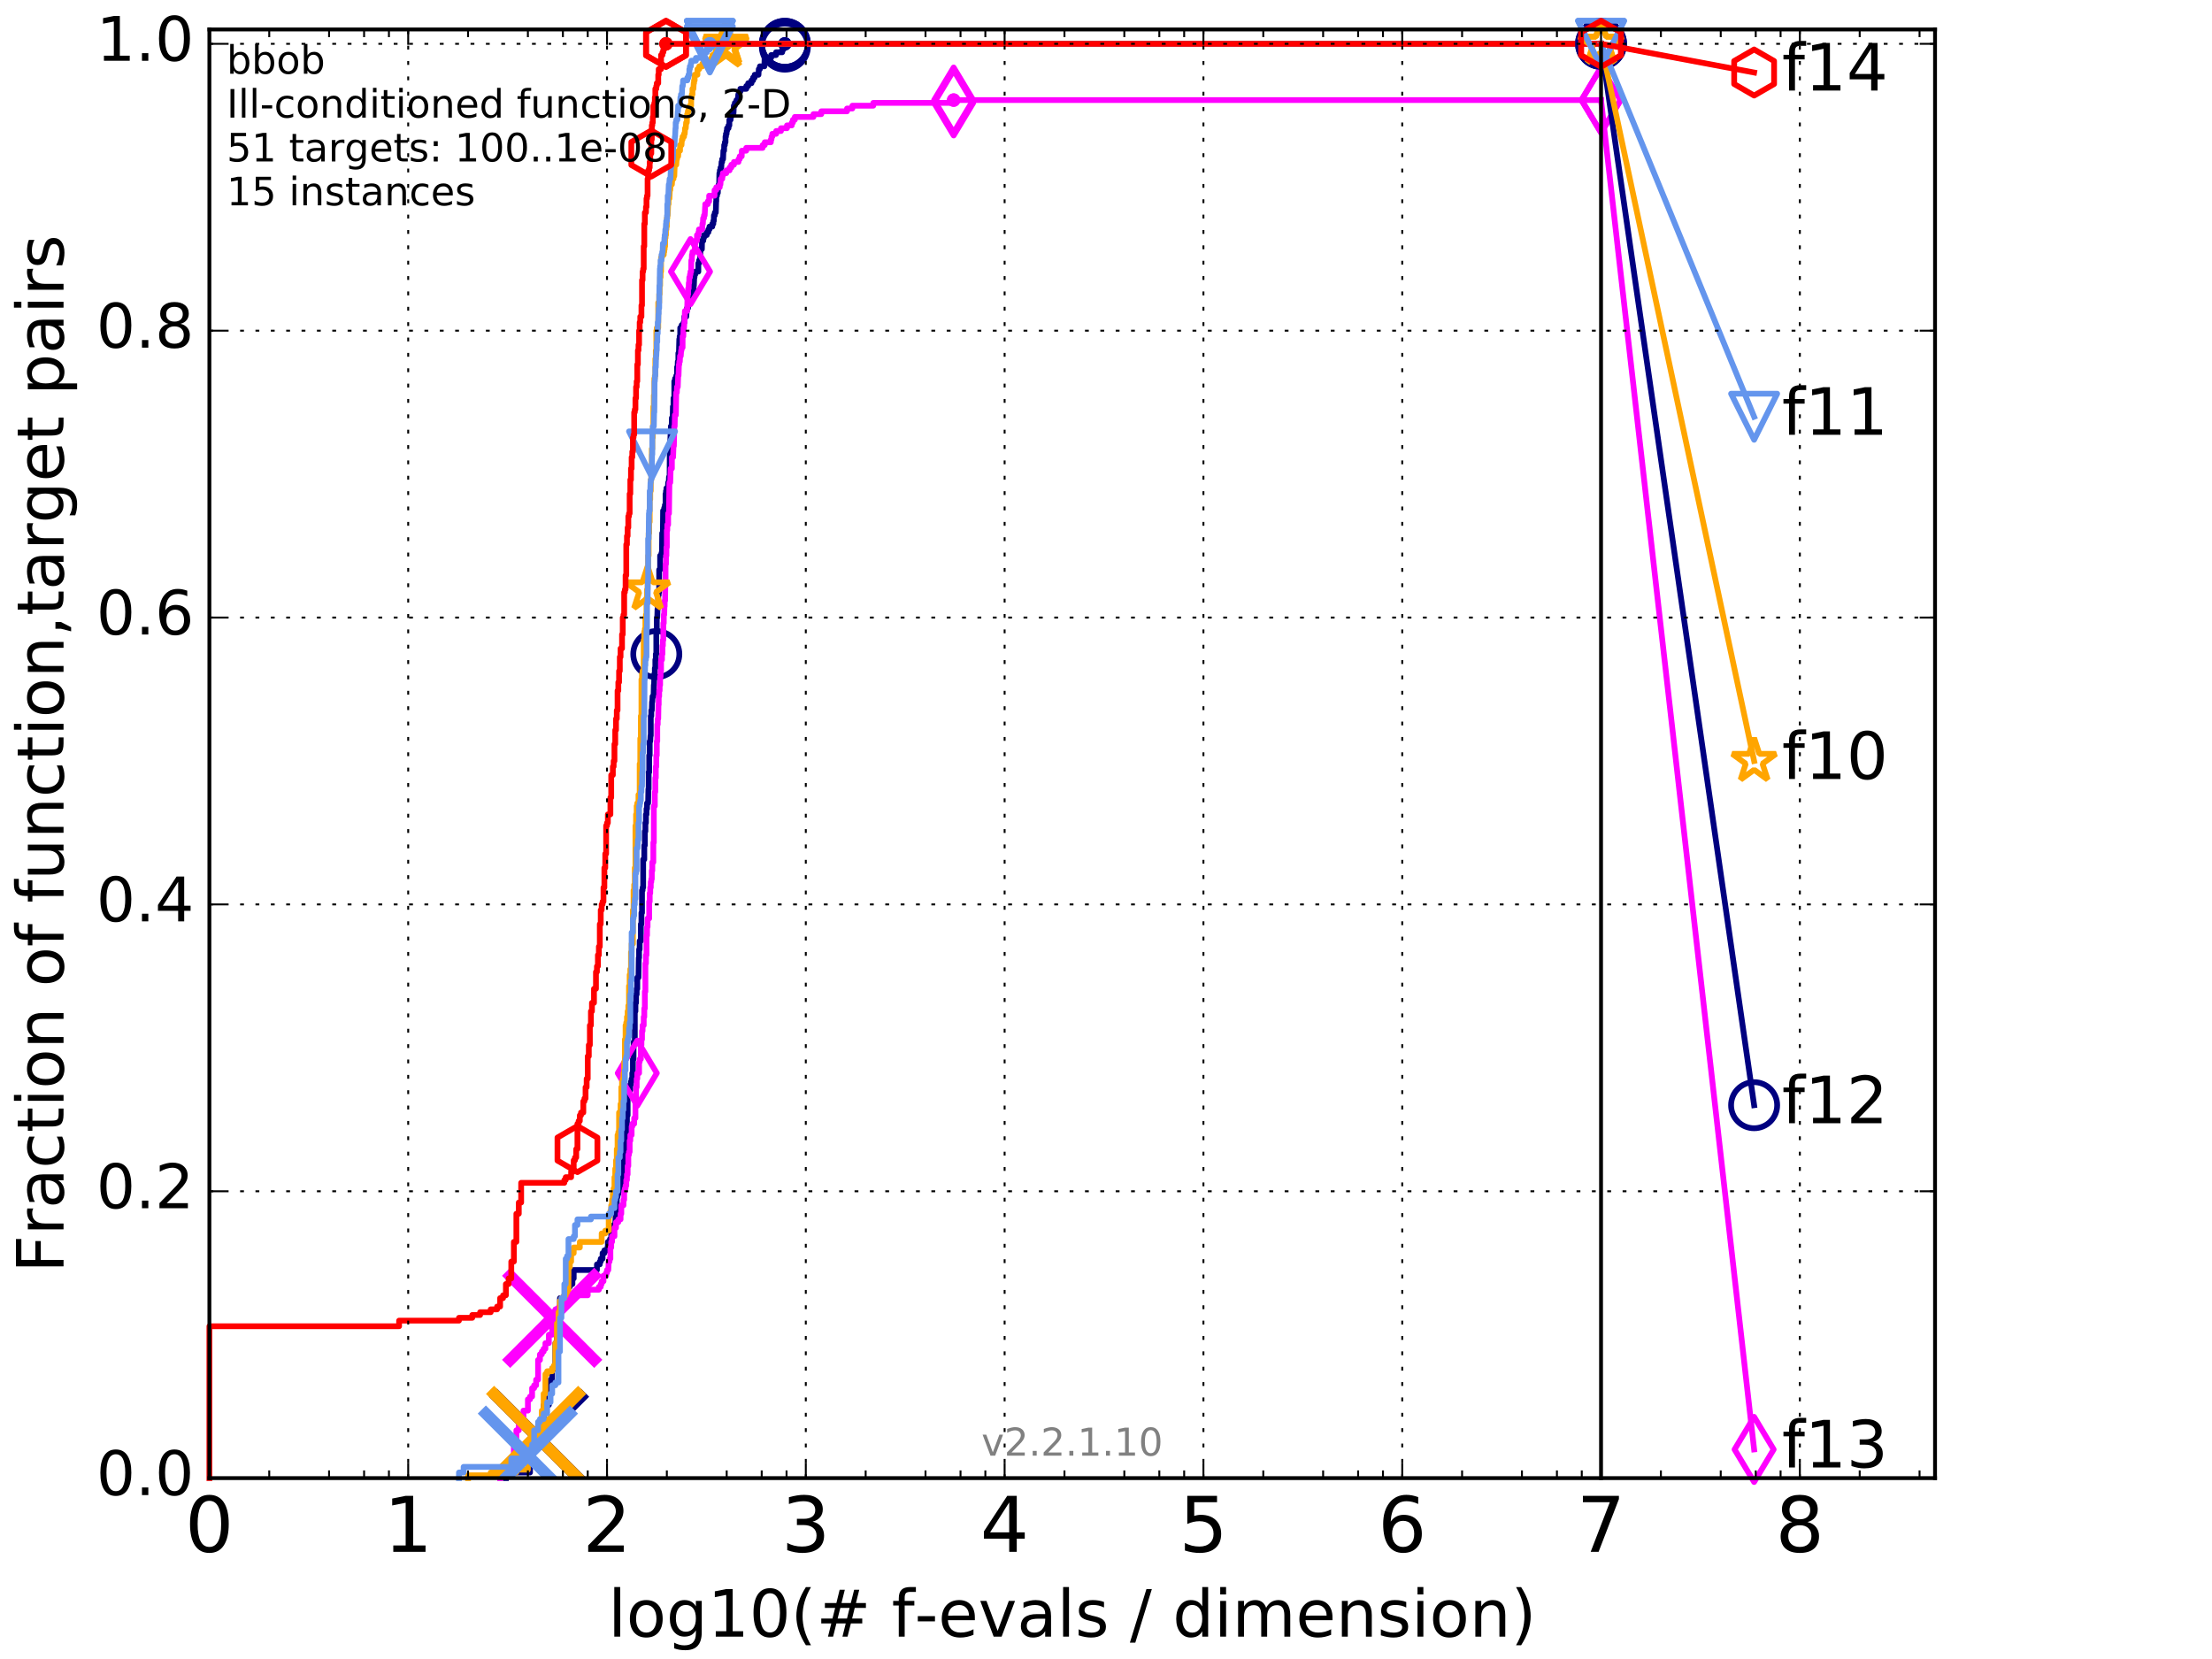 <?xml version="1.0" encoding="utf-8" standalone="no"?>
<!DOCTYPE svg PUBLIC "-//W3C//DTD SVG 1.1//EN"
  "http://www.w3.org/Graphics/SVG/1.1/DTD/svg11.dtd">
<!-- Created with matplotlib (http://matplotlib.org/) -->
<svg height="432pt" version="1.1" viewBox="0 0 576 432" width="576pt" xmlns="http://www.w3.org/2000/svg" xmlns:xlink="http://www.w3.org/1999/xlink">
 <defs>
  <style type="text/css">
*{stroke-linecap:butt;stroke-linejoin:round;stroke-miterlimit:100000;}
  </style>
 </defs>
 <g id="figure_1">
  <g id="patch_1">
   <path d="M 0 432 
L 576 432 
L 576 0 
L 0 0 
z
" style="fill:#ffffff;"/>
  </g>
  <g id="axes_1">
   <g id="patch_2">
    <path d="M 54.525 384.9 
L 503.88 384.9 
L 503.88 7.678 
L 54.525 7.678 
z
" style="fill:#ffffff;"/>
   </g>
   <g id="line2d_1">
    <defs>
     <path d="M 0 1.5 
C 0.398 1.5 0.779 1.342 1.061 1.061 
C 1.342 0.779 1.5 0.398 1.5 0 
C 1.5 -0.398 1.342 -0.779 1.061 -1.061 
C 0.779 -1.342 0.398 -1.5 0 -1.5 
C -0.398 -1.5 -0.779 -1.342 -1.061 -1.061 
C -1.342 -0.779 -1.5 -0.398 -1.5 0 
C -1.5 0.398 -1.342 0.779 -1.061 1.061 
C -0.779 1.342 -0.398 1.5 0 1.5 
z
" id="m834355e8b8" style="stroke:#000080;stroke-width:0.5;"/>
    </defs>
    <g>
     <use style="fill:#000080;stroke:#000080;stroke-width:0.5;" x="204.375" xlink:href="#m834355e8b8" y="11.413"/>
     <use style="fill:#000080;stroke:#000080;stroke-width:0.5;" x="204.375" xlink:href="#m834355e8b8" y="11.413"/>
    </g>
   </g>
   <g id="line2d_2">
    <path d="M 131.731 384.9 
L 131.731 383.435 
L 138.017 383.435 
L 138.017 380.506 
L 138.559 380.506 
L 138.559 374.647 
L 140.604 374.647 
L 140.604 372.45 
L 141.088 372.45 
L 141.088 369.521 
L 141.561 369.521 
L 141.561 365.859 
L 142.924 365.859 
L 142.924 360.001 
L 143.361 360.001 
L 143.361 359.269 
L 143.789 359.269 
L 143.789 356.339 
L 144.622 356.339 
L 144.622 349.748 
L 145.027 349.748 
L 145.027 346.087 
L 145.425 346.087 
L 145.425 343.89 
L 145.816 343.89 
L 145.816 338.031 
L 146.95 338.031 
L 146.95 337.299 
L 147.315 337.299 
L 147.315 335.102 
L 148.378 335.102 
L 148.378 334.369 
L 149.059 334.369 
L 149.059 332.905 
L 149.392 332.905 
L 149.392 330.708 
L 155.443 330.708 
L 155.443 329.243 
L 156.188 329.243 
L 156.188 328.511 
L 156.431 328.511 
L 156.431 327.778 
L 156.91 327.778 
L 156.91 326.314 
L 157.378 326.314 
L 157.378 325.581 
L 158.175 325.581 
L 158.175 324.849 
L 158.287 324.849 
L 158.287 323.385 
L 158.836 323.385 
L 158.836 322.652 
L 159.16 322.652 
L 159.16 320.455 
L 159.793 320.455 
L 159.793 318.991 
L 160.206 318.991 
L 160.308 316.794 
L 160.409 316.794 
L 160.409 313.864 
L 160.611 313.864 
L 160.611 311.667 
L 160.811 311.667 
L 160.811 310.935 
L 161.009 310.935 
L 161.009 310.203 
L 161.205 310.203 
L 161.205 308.738 
L 161.784 308.738 
L 161.784 308.006 
L 162.162 308.006 
L 162.162 300.682 
L 162.534 300.682 
L 162.534 299.95 
L 162.717 299.95 
L 162.717 297.021 
L 162.899 297.021 
L 162.899 295.556 
L 163.08 295.556 
L 163.08 292.627 
L 163.259 292.627 
L 163.259 290.43 
L 163.437 290.43 
L 163.437 285.303 
L 163.962 285.303 
L 163.962 283.839 
L 164.134 283.839 
L 164.134 282.374 
L 164.305 282.374 
L 164.305 281.642 
L 164.475 281.642 
L 164.475 280.91 
L 164.643 280.91 
L 164.643 279.445 
L 164.81 279.445 
L 164.81 275.783 
L 164.976 275.783 
L 164.976 271.389 
L 165.304 271.389 
L 165.304 263.334 
L 165.467 263.334 
L 165.467 261.137 
L 165.628 261.137 
L 165.628 258.94 
L 165.788 258.94 
L 165.788 257.475 
L 165.947 257.475 
L 165.947 254.546 
L 166.261 254.546 
L 166.339 249.419 
L 166.417 249.419 
L 166.417 247.222 
L 166.571 247.222 
L 166.571 245.025 
L 166.877 245.025 
L 166.877 240.632 
L 167.029 240.632 
L 167.029 237.702 
L 167.179 237.702 
L 167.179 231.844 
L 167.328 231.844 
L 167.328 231.111 
L 167.477 231.111 
L 167.477 223.788 
L 167.771 223.788 
L 167.771 220.126 
L 167.916 220.126 
L 167.916 216.465 
L 168.061 216.465 
L 168.061 214.268 
L 168.205 214.268 
L 168.205 212.071 
L 168.347 212.071 
L 168.347 210.606 
L 168.489 210.606 
L 168.489 209.141 
L 168.77 209.141 
L 168.84 205.48 
L 168.909 205.48 
L 168.909 201.086 
L 169.048 201.086 
L 169.048 196.692 
L 169.185 196.692 
L 169.185 193.03 
L 169.322 193.03 
L 169.39 191.566 
L 169.458 191.566 
L 169.458 186.439 
L 169.593 186.439 
L 169.593 184.975 
L 169.727 184.975 
L 169.794 182.778 
L 169.86 182.778 
L 169.927 181.313 
L 170.191 181.313 
L 170.256 178.384 
L 170.321 178.384 
L 170.386 175.454 
L 170.516 175.454 
L 170.516 173.99 
L 170.645 173.99 
L 170.645 171.793 
L 170.773 171.793 
L 170.773 170.328 
L 170.9 170.328 
L 170.9 164.469 
L 171.027 164.469 
L 171.027 160.808 
L 171.153 160.808 
L 171.216 158.611 
L 171.278 158.611 
L 171.278 157.879 
L 171.403 157.879 
L 171.403 154.949 
L 171.527 154.949 
L 171.527 154.217 
L 171.65 154.217 
L 171.65 148.358 
L 171.894 148.358 
L 171.894 144.697 
L 172.256 144.697 
L 172.256 143.964 
L 172.375 143.964 
L 172.435 138.838 
L 172.612 138.838 
L 172.671 132.979 
L 172.962 132.979 
L 172.962 132.247 
L 173.135 132.247 
L 173.135 131.515 
L 173.307 131.515 
L 173.307 128.585 
L 173.421 128.585 
L 173.421 127.853 
L 173.534 127.853 
L 173.534 127.121 
L 173.926 127.121 
L 173.982 125.656 
L 174.147 125.656 
L 174.202 124.191 
L 174.366 124.191 
L 174.42 115.404 
L 174.529 115.404 
L 174.637 112.474 
L 174.69 112.474 
L 174.69 111.01 
L 174.904 111.01 
L 174.957 108.813 
L 175.168 108.813 
L 175.221 105.883 
L 175.377 105.883 
L 175.377 103.686 
L 175.585 103.686 
L 175.585 99.292 
L 175.79 99.292 
L 175.79 98.56 
L 176.094 98.56 
L 176.094 97.828 
L 176.295 97.828 
L 176.295 95.631 
L 176.445 95.631 
L 176.494 94.166 
L 176.642 94.166 
L 176.642 91.969 
L 176.789 91.969 
L 176.887 88.307 
L 176.984 88.307 
L 176.984 87.575 
L 177.129 87.575 
L 177.129 85.378 
L 177.511 85.378 
L 177.511 84.646 
L 178.025 84.646 
L 178.025 83.913 
L 178.21 83.913 
L 178.21 82.449 
L 178.709 82.449 
L 178.798 80.984 
L 178.888 80.984 
L 178.888 80.252 
L 179.153 80.252 
L 179.153 79.52 
L 179.285 79.52 
L 179.285 78.787 
L 179.416 78.787 
L 179.416 78.055 
L 179.675 78.055 
L 179.675 76.59 
L 180.394 76.59 
L 180.394 75.858 
L 180.56 75.858 
L 180.643 74.393 
L 180.684 74.393 
L 180.766 72.196 
L 180.848 72.196 
L 180.848 71.464 
L 181.051 71.464 
L 181.051 70.732 
L 181.845 70.732 
L 181.845 68.535 
L 182.04 68.535 
L 182.04 67.802 
L 182.309 67.802 
L 182.385 64.873 
L 182.763 64.873 
L 182.801 62.676 
L 183.135 62.676 
L 183.135 61.944 
L 183.318 61.944 
L 183.318 61.211 
L 184.038 61.211 
L 184.038 60.479 
L 184.459 60.479 
L 184.459 59.747 
L 184.735 59.747 
L 184.735 59.014 
L 185.478 59.014 
L 185.478 58.282 
L 185.742 58.282 
L 185.742 57.55 
L 185.873 57.55 
L 185.905 56.085 
L 186.132 56.085 
L 186.132 55.353 
L 186.389 55.353 
L 186.484 52.423 
L 186.516 52.423 
L 186.516 50.959 
L 186.706 50.959 
L 186.706 50.226 
L 186.925 50.226 
L 186.956 48.762 
L 187.142 48.762 
L 187.142 48.029 
L 187.265 48.029 
L 187.326 45.1 
L 187.448 45.1 
L 187.448 44.368 
L 187.63 44.368 
L 187.63 43.635 
L 187.81 43.635 
L 187.9 42.171 
L 188.048 42.171 
L 188.048 41.439 
L 188.284 41.439 
L 188.372 39.242 
L 188.546 39.242 
L 188.575 37.777 
L 188.748 37.777 
L 188.748 37.045 
L 188.92 37.045 
L 188.92 35.58 
L 189.033 35.58 
L 189.033 34.848 
L 189.203 34.848 
L 189.203 34.115 
L 189.315 34.115 
L 189.315 33.383 
L 189.704 33.383 
L 189.704 32.651 
L 189.923 32.651 
L 189.923 31.186 
L 190.248 31.186 
L 190.248 30.454 
L 190.408 30.454 
L 190.408 29.721 
L 190.987 29.721 
L 191.091 27.524 
L 191.348 27.524 
L 191.348 26.792 
L 191.779 26.792 
L 191.779 26.06 
L 192.152 26.06 
L 192.251 24.595 
L 192.568 24.595 
L 192.568 23.863 
L 192.785 23.863 
L 192.785 23.13 
L 194.338 23.13 
L 194.338 22.398 
L 194.825 22.398 
L 194.825 21.666 
L 195.685 21.666 
L 195.685 20.933 
L 196.103 20.933 
L 196.103 20.201 
L 196.513 20.201 
L 196.513 19.469 
L 197.507 19.469 
L 197.585 18.004 
L 197.874 18.004 
L 197.874 17.272 
L 199.048 17.272 
L 199.102 15.075 
L 200.795 15.075 
L 200.795 14.342 
L 202.084 14.342 
L 202.084 13.61 
L 203.677 13.61 
L 203.677 12.878 
L 204.029 12.878 
L 204.029 12.145 
L 204.375 12.145 
L 204.375 11.413 
L 416.908 11.413 
L 416.908 11.413 
" style="fill:none;stroke:#000080;stroke-linecap:square;stroke-width:1.5;"/>
   </g>
   <g id="line2d_3">
    <defs>
     <path d="M 0 6 
C 1.591 6 3.117 5.368 4.243 4.243 
C 5.368 3.117 6 1.591 6 0 
C 6 -1.591 5.368 -3.117 4.243 -4.243 
C 3.117 -5.368 1.591 -6 0 -6 
C -1.591 -6 -3.117 -5.368 -4.243 -4.243 
C -5.368 -3.117 -6 -1.591 -6 0 
C -6 1.591 -5.368 3.117 -4.243 4.243 
C -3.117 5.368 -1.591 6 0 6 
z
" id="mb08117c2b9" style="stroke:#000080;stroke-width:1.5;"/>
    </defs>
    <g>
     <use style="fill:none;stroke:#000080;stroke-width:1.5;" x="170.9" xlink:href="#mb08117c2b9" y="170.328"/>
     <use style="fill:none;stroke:#000080;stroke-width:1.5;" x="204.375" xlink:href="#mb08117c2b9" y="12.145"/>
     <use style="fill:none;stroke:#000080;stroke-width:1.5;" x="204.375" xlink:href="#mb08117c2b9" y="11.413"/>
     <use style="fill:none;stroke:#000080;stroke-width:1.5;" x="204.375" xlink:href="#mb08117c2b9" y="11.413"/>
     <use style="fill:none;stroke:#000080;stroke-width:1.5;" x="416.908" xlink:href="#mb08117c2b9" y="11.413"/>
    </g>
   </g>
   <g id="line2d_4">
    <path d="M -15527.947 758.387 
" style="fill:none;stroke:#000080;stroke-linecap:square;stroke-width:1.5;"/>
    <g>
     <use style="fill:none;stroke:#000080;stroke-width:1.5;" x="-15527.947" xlink:href="#mb08117c2b9" y="758.387"/>
    </g>
   </g>
   <g id="line2d_5">
    <path clip-path="url(#p1048faf7ed)" d="M 140.359 374.647 
" style="fill:none;stroke:#000080;stroke-linecap:square;"/>
    <defs>
     <path d="M -12 12 
L 12 -12 
M -12 -12 
L 12 12 
" id="m7cfcefd2b5" style="stroke:#000080;stroke-width:3.0;"/>
    </defs>
    <g clip-path="url(#p1048faf7ed)">
     <use style="fill:#000080;stroke:#000080;stroke-width:3.0;" x="140.359" xlink:href="#m7cfcefd2b5" y="374.647"/>
    </g>
   </g>
   <g id="line2d_6">
    <defs>
     <path d="M 0 1.5 
C 0.398 1.5 0.779 1.342 1.061 1.061 
C 1.342 0.779 1.5 0.398 1.5 0 
C 1.5 -0.398 1.342 -0.779 1.061 -1.061 
C 0.779 -1.342 0.398 -1.5 0 -1.5 
C -0.398 -1.5 -0.779 -1.342 -1.061 -1.061 
C -1.342 -0.779 -1.5 -0.398 -1.5 0 
C -1.5 0.398 -1.342 0.779 -1.061 1.061 
C -0.779 1.342 -0.398 1.5 0 1.5 
z
" id="mb11acb08d6" style="stroke:#ff00ff;stroke-width:0.5;"/>
    </defs>
    <g>
     <use style="fill:#ff00ff;stroke:#ff00ff;stroke-width:0.5;" x="248.329" xlink:href="#mb11acb08d6" y="26.06"/>
     <use style="fill:#ff00ff;stroke:#ff00ff;stroke-width:0.5;" x="248.329" xlink:href="#mb11acb08d6" y="26.06"/>
    </g>
   </g>
   <g id="line2d_7">
    <path d="M 130.232 384.9 
L 130.232 384.168 
L 132.445 384.168 
L 132.445 383.435 
L 133.137 383.435 
L 133.137 379.774 
L 133.808 379.774 
L 133.808 374.647 
L 134.46 374.647 
L 134.46 372.45 
L 135.093 372.45 
L 135.093 370.253 
L 136.309 370.253 
L 136.309 367.324 
L 137.462 367.324 
L 137.462 364.395 
L 138.017 364.395 
L 138.017 363.663 
L 138.559 363.663 
L 138.559 361.466 
L 139.088 361.466 
L 139.088 360.733 
L 139.605 360.733 
L 139.605 359.269 
L 140.11 359.269 
L 140.11 354.142 
L 140.604 354.142 
L 140.604 352.678 
L 141.088 352.678 
L 141.088 351.945 
L 141.561 351.945 
L 141.561 351.213 
L 142.025 351.213 
L 142.025 349.748 
L 142.924 349.748 
L 142.924 347.551 
L 143.789 347.551 
L 143.789 343.157 
L 144.209 343.157 
L 144.209 342.425 
L 144.622 342.425 
L 144.622 340.96 
L 145.816 340.96 
L 145.816 340.228 
L 146.578 340.228 
L 146.578 338.763 
L 149.059 338.763 
L 149.059 338.031 
L 149.392 338.031 
L 149.392 337.299 
L 153.046 337.299 
L 153.046 335.834 
L 155.943 335.834 
L 155.943 335.102 
L 156.431 335.102 
L 156.431 334.369 
L 156.672 334.369 
L 156.672 333.637 
L 157.145 333.637 
L 157.145 332.172 
L 157.837 332.172 
L 157.837 331.44 
L 158.063 331.44 
L 158.063 330.708 
L 158.398 330.708 
L 158.508 328.511 
L 158.728 328.511 
L 158.728 327.778 
L 158.945 327.778 
L 158.945 324.849 
L 159.16 324.849 
L 159.16 323.385 
L 159.373 323.385 
L 159.373 321.92 
L 160.001 321.92 
L 160.001 319.723 
L 160.409 319.723 
L 160.409 318.258 
L 161.009 318.258 
L 161.009 317.526 
L 161.593 317.526 
L 161.593 316.061 
L 161.784 316.061 
L 161.784 313.864 
L 162.349 313.864 
L 162.349 312.4 
L 162.534 312.4 
L 162.534 310.203 
L 162.717 310.203 
L 162.717 309.47 
L 162.899 309.47 
L 162.899 308.738 
L 163.08 308.738 
L 163.08 307.273 
L 163.259 307.273 
L 163.259 305.809 
L 163.437 305.809 
L 163.437 303.612 
L 163.613 303.612 
L 163.613 300.682 
L 163.788 300.682 
L 163.788 299.95 
L 163.962 299.95 
L 163.962 297.021 
L 164.134 297.021 
L 164.134 295.556 
L 164.475 295.556 
L 164.475 293.359 
L 164.643 293.359 
L 164.643 292.627 
L 165.141 292.627 
L 165.141 291.162 
L 165.467 291.162 
L 165.467 286.036 
L 165.628 286.036 
L 165.628 283.107 
L 165.788 283.107 
L 165.788 280.91 
L 165.947 280.91 
L 165.947 279.445 
L 166.417 279.445 
L 166.417 276.516 
L 166.571 276.516 
L 166.571 275.783 
L 166.877 275.783 
L 166.877 272.122 
L 167.029 272.122 
L 167.029 270.657 
L 167.179 270.657 
L 167.179 268.46 
L 167.328 268.46 
L 167.328 266.995 
L 167.624 266.995 
L 167.624 264.798 
L 167.771 264.798 
L 167.771 262.601 
L 167.916 262.601 
L 167.916 258.207 
L 168.061 258.207 
L 168.061 250.884 
L 168.205 250.884 
L 168.205 248.687 
L 168.347 248.687 
L 168.347 243.561 
L 168.489 243.561 
L 168.489 241.364 
L 168.63 241.364 
L 168.63 239.167 
L 169.048 239.167 
L 169.048 234.773 
L 169.185 234.773 
L 169.185 232.576 
L 169.322 232.576 
L 169.322 231.111 
L 169.458 231.111 
L 169.458 229.647 
L 169.593 229.647 
L 169.593 228.914 
L 169.727 228.914 
L 169.727 226.717 
L 169.86 226.717 
L 169.86 224.52 
L 170.125 224.52 
L 170.125 219.394 
L 170.256 219.394 
L 170.256 209.874 
L 170.516 209.874 
L 170.516 206.212 
L 170.645 206.212 
L 170.645 202.551 
L 170.773 202.551 
L 170.773 199.621 
L 170.9 199.621 
L 170.9 196.692 
L 171.027 196.692 
L 171.027 193.03 
L 171.153 193.03 
L 171.153 188.636 
L 171.278 188.636 
L 171.278 187.172 
L 171.403 187.172 
L 171.465 183.51 
L 171.527 183.51 
L 171.527 181.313 
L 171.65 181.313 
L 171.65 179.848 
L 171.772 179.848 
L 171.772 178.384 
L 171.894 178.384 
L 171.894 176.187 
L 172.015 176.187 
L 172.015 174.722 
L 172.136 174.722 
L 172.136 171.793 
L 172.375 171.793 
L 172.375 170.328 
L 172.494 170.328 
L 172.494 168.131 
L 172.612 168.131 
L 172.612 166.666 
L 172.729 166.666 
L 172.729 162.273 
L 172.846 162.273 
L 172.846 160.076 
L 172.962 160.076 
L 173.02 157.879 
L 173.078 157.879 
L 173.078 156.414 
L 173.193 156.414 
L 173.25 152.02 
L 173.307 152.02 
L 173.307 146.894 
L 173.421 146.894 
L 173.421 144.697 
L 173.534 144.697 
L 173.534 142.5 
L 173.647 142.5 
L 173.647 138.106 
L 173.759 138.106 
L 173.759 136.641 
L 173.982 136.641 
L 173.982 133.712 
L 174.202 133.712 
L 174.312 125.656 
L 174.529 125.656 
L 174.637 121.995 
L 174.957 121.995 
L 174.957 119.065 
L 175.273 119.065 
L 175.377 116.136 
L 175.481 116.136 
L 175.585 111.01 
L 175.687 111.01 
L 175.739 108.08 
L 175.993 108.08 
L 176.094 102.222 
L 176.245 102.222 
L 176.295 100.757 
L 176.494 100.757 
L 176.593 97.828 
L 176.691 97.828 
L 176.789 94.898 
L 176.887 94.898 
L 176.887 94.166 
L 177.032 94.166 
L 177.081 92.701 
L 177.273 92.701 
L 177.368 91.237 
L 177.463 91.237 
L 177.463 90.504 
L 177.746 90.504 
L 177.746 87.575 
L 177.933 87.575 
L 177.979 85.378 
L 178.118 85.378 
L 178.21 83.913 
L 178.256 83.913 
L 178.347 80.984 
L 178.932 80.984 
L 179.021 77.323 
L 179.065 77.323 
L 179.065 76.59 
L 179.197 76.59 
L 179.197 75.126 
L 179.329 75.126 
L 179.372 73.661 
L 179.459 73.661 
L 179.502 72.196 
L 179.675 72.196 
L 179.675 71.464 
L 179.804 71.464 
L 179.804 70.732 
L 179.974 70.732 
L 180.016 67.802 
L 180.143 67.802 
L 180.185 66.338 
L 180.311 66.338 
L 180.311 65.605 
L 180.888 65.605 
L 180.929 63.408 
L 181.091 63.408 
L 181.091 62.676 
L 181.491 62.676 
L 181.491 61.211 
L 181.884 61.211 
L 181.884 60.479 
L 182.001 60.479 
L 182.001 59.747 
L 182.838 59.747 
L 182.913 58.282 
L 183.024 58.282 
L 183.098 56.817 
L 183.318 56.817 
L 183.318 56.085 
L 183.5 56.085 
L 183.609 53.888 
L 183.645 53.888 
L 183.645 53.156 
L 184.319 53.156 
L 184.319 52.423 
L 184.666 52.423 
L 184.666 50.959 
L 186.068 50.959 
L 186.068 49.494 
L 186.516 49.494 
L 186.516 48.762 
L 187.417 48.762 
L 187.417 48.029 
L 187.599 48.029 
L 187.69 46.565 
L 188.078 46.565 
L 188.078 45.832 
L 188.225 45.832 
L 188.225 45.1 
L 189.118 45.1 
L 189.118 44.368 
L 189.977 44.368 
L 189.977 43.635 
L 190.435 43.635 
L 190.435 42.903 
L 191.117 42.903 
L 191.117 42.171 
L 192.3 42.171 
L 192.3 41.439 
L 192.616 41.439 
L 192.616 40.706 
L 193.142 40.706 
L 193.166 39.242 
L 194.315 39.242 
L 194.315 38.509 
L 198.589 38.509 
L 198.589 37.777 
L 199.139 37.777 
L 199.139 37.045 
L 200.727 37.045 
L 200.727 36.312 
L 200.895 36.312 
L 200.895 35.58 
L 201.112 35.58 
L 201.112 34.848 
L 202.116 34.848 
L 202.116 34.115 
L 203.364 34.115 
L 203.364 33.383 
L 204.927 33.383 
L 204.927 32.651 
L 206.178 32.651 
L 206.178 31.918 
L 206.48 31.918 
L 206.48 31.186 
L 206.971 31.186 
L 206.971 30.454 
L 211.821 30.454 
L 211.821 29.721 
L 213.865 29.721 
L 213.865 28.989 
L 220.56 28.989 
L 220.56 28.257 
L 221.953 28.257 
L 221.953 27.524 
L 227.405 27.524 
L 227.405 26.792 
L 248.329 26.792 
L 248.329 26.06 
L 416.908 26.06 
L 416.908 26.06 
" style="fill:none;stroke:#ff00ff;stroke-linecap:square;stroke-width:1.5;"/>
   </g>
   <g id="line2d_8">
    <defs>
     <path d="M -0 8.485 
L 5.091 0 
L 0 -8.485 
L -5.091 -0 
z
" id="mf86767c4b0" style="stroke:#ff00ff;stroke-linejoin:miter;stroke-width:1.5;"/>
    </defs>
    <g>
     <use style="fill:none;stroke:#ff00ff;stroke-linejoin:miter;stroke-width:1.5;" x="165.947" xlink:href="#mf86767c4b0" y="279.445"/>
     <use style="fill:none;stroke:#ff00ff;stroke-linejoin:miter;stroke-width:1.5;" x="179.804" xlink:href="#mf86767c4b0" y="70.732"/>
     <use style="fill:none;stroke:#ff00ff;stroke-linejoin:miter;stroke-width:1.5;" x="248.329" xlink:href="#mf86767c4b0" y="26.792"/>
     <use style="fill:none;stroke:#ff00ff;stroke-linejoin:miter;stroke-width:1.5;" x="248.329" xlink:href="#mf86767c4b0" y="26.06"/>
     <use style="fill:none;stroke:#ff00ff;stroke-linejoin:miter;stroke-width:1.5;" x="416.908" xlink:href="#mf86767c4b0" y="26.06"/>
    </g>
   </g>
   <g id="line2d_9">
    <path d="M -15527.947 758.387 
" style="fill:none;stroke:#ff00ff;stroke-linecap:square;stroke-width:1.5;"/>
    <g>
     <use style="fill:none;stroke:#ff00ff;stroke-linejoin:miter;stroke-width:1.5;" x="-15527.947" xlink:href="#mf86767c4b0" y="758.387"/>
    </g>
   </g>
   <g id="line2d_10">
    <path clip-path="url(#p1048faf7ed)" d="M 143.789 343.157 
" style="fill:none;stroke:#ff00ff;stroke-linecap:square;"/>
    <defs>
     <path d="M -12 12 
L 12 -12 
M -12 -12 
L 12 12 
" id="mce55ad7727" style="stroke:#ff00ff;stroke-width:3.0;"/>
    </defs>
    <g clip-path="url(#p1048faf7ed)">
     <use style="fill:#ff00ff;stroke:#ff00ff;stroke-width:3.0;" x="143.789" xlink:href="#mce55ad7727" y="343.157"/>
    </g>
   </g>
   <g id="line2d_11">
    <defs>
     <path d="M 0 1.5 
C 0.398 1.5 0.779 1.342 1.061 1.061 
C 1.342 0.779 1.5 0.398 1.5 0 
C 1.5 -0.398 1.342 -0.779 1.061 -1.061 
C 0.779 -1.342 0.398 -1.5 0 -1.5 
C -0.398 -1.5 -0.779 -1.342 -1.061 -1.061 
C -1.342 -0.779 -1.5 -0.398 -1.5 0 
C -1.5 0.398 -1.342 0.779 -1.061 1.061 
C -0.779 1.342 -0.398 1.5 0 1.5 
z
" id="m3c30fa0868" style="stroke:#ffa500;stroke-width:0.5;"/>
    </defs>
    <g>
     <use style="fill:#ffa500;stroke:#ffa500;stroke-width:0.5;" x="189.005" xlink:href="#m3c30fa0868" y="11.413"/>
     <use style="fill:#ffa500;stroke:#ffa500;stroke-width:0.5;" x="189.005" xlink:href="#m3c30fa0868" y="11.413"/>
    </g>
   </g>
   <g id="line2d_12">
    <path d="M 121.878 384.9 
L 121.878 384.168 
L 127.777 384.168 
L 127.777 383.435 
L 134.46 383.435 
L 134.46 382.703 
L 137.462 382.703 
L 137.462 378.309 
L 138.559 378.309 
L 138.559 373.915 
L 140.11 373.915 
L 140.11 370.986 
L 141.088 370.986 
L 141.088 367.324 
L 141.561 367.324 
L 141.561 362.93 
L 142.025 362.93 
L 142.025 357.804 
L 142.479 357.804 
L 142.479 357.072 
L 143.789 357.072 
L 143.789 356.339 
L 144.209 356.339 
L 144.209 355.607 
L 144.622 355.607 
L 144.622 349.748 
L 145.027 349.748 
L 145.027 344.622 
L 145.425 344.622 
L 145.425 341.693 
L 145.816 341.693 
L 145.816 338.763 
L 146.2 338.763 
L 146.2 338.031 
L 146.95 338.031 
L 146.95 337.299 
L 147.315 337.299 
L 147.315 336.566 
L 147.675 336.566 
L 147.675 335.834 
L 148.029 335.834 
L 148.029 329.975 
L 148.378 329.975 
L 148.378 328.511 
L 148.721 328.511 
L 148.721 326.314 
L 149.392 326.314 
L 149.392 324.849 
L 150.987 324.849 
L 150.987 323.385 
L 156.672 323.385 
L 156.672 321.188 
L 157.609 321.188 
L 157.609 320.455 
L 158.508 320.455 
L 158.508 316.794 
L 158.728 316.794 
L 158.728 316.061 
L 158.945 316.061 
L 158.945 315.329 
L 159.16 315.329 
L 159.16 313.864 
L 159.373 313.864 
L 159.373 312.4 
L 159.584 312.4 
L 159.584 310.935 
L 159.793 310.935 
L 159.793 309.47 
L 160.001 309.47 
L 160.001 306.541 
L 160.206 306.541 
L 160.206 304.344 
L 160.409 304.344 
L 160.409 302.147 
L 160.611 302.147 
L 160.611 299.218 
L 160.811 299.218 
L 160.811 295.556 
L 161.009 295.556 
L 161.009 294.824 
L 161.205 294.824 
L 161.205 289.697 
L 161.593 289.697 
L 161.593 287.5 
L 161.784 287.5 
L 161.784 283.107 
L 161.974 283.107 
L 161.974 281.642 
L 162.162 281.642 
L 162.162 280.91 
L 162.349 280.91 
L 162.349 279.445 
L 162.534 279.445 
L 162.534 276.516 
L 162.717 276.516 
L 162.717 270.657 
L 162.899 270.657 
L 162.899 266.995 
L 163.08 266.995 
L 163.08 266.263 
L 163.259 266.263 
L 163.259 264.798 
L 163.437 264.798 
L 163.437 263.334 
L 163.613 263.334 
L 163.613 261.869 
L 163.788 261.869 
L 163.788 256.743 
L 163.962 256.743 
L 163.962 253.813 
L 164.134 253.813 
L 164.134 252.349 
L 164.305 252.349 
L 164.305 247.955 
L 164.475 247.955 
L 164.475 245.758 
L 164.81 245.758 
L 164.81 236.97 
L 164.976 236.97 
L 164.976 231.844 
L 165.141 231.844 
L 165.141 230.379 
L 165.304 230.379 
L 165.304 225.985 
L 165.467 225.985 
L 165.467 215 
L 165.628 215 
L 165.628 212.071 
L 165.788 212.071 
L 165.788 209.874 
L 165.947 209.874 
L 165.947 209.141 
L 166.261 209.141 
L 166.261 206.944 
L 166.571 206.944 
L 166.571 198.889 
L 166.725 198.889 
L 166.725 192.298 
L 166.877 192.298 
L 166.877 186.439 
L 167.029 186.439 
L 167.029 176.919 
L 167.179 176.919 
L 167.179 175.454 
L 167.328 175.454 
L 167.328 174.722 
L 167.624 174.722 
L 167.624 166.666 
L 167.771 166.666 
L 167.771 164.469 
L 167.916 164.469 
L 167.916 163.737 
L 168.061 163.737 
L 168.061 160.808 
L 168.205 160.808 
L 168.205 160.076 
L 168.347 160.076 
L 168.347 155.682 
L 168.489 155.682 
L 168.489 153.485 
L 168.63 153.485 
L 168.63 148.358 
L 168.77 148.358 
L 168.77 144.697 
L 168.909 144.697 
L 168.909 138.838 
L 169.048 138.838 
L 169.048 135.909 
L 169.185 135.909 
L 169.185 130.05 
L 169.322 130.05 
L 169.322 127.853 
L 169.458 127.853 
L 169.458 124.924 
L 169.593 124.924 
L 169.593 121.262 
L 169.727 121.262 
L 169.727 116.868 
L 169.86 116.868 
L 169.86 113.939 
L 169.993 113.939 
L 169.993 111.01 
L 170.125 111.01 
L 170.125 105.883 
L 170.256 105.883 
L 170.256 102.954 
L 170.386 102.954 
L 170.386 98.56 
L 170.516 98.56 
L 170.516 97.828 
L 170.645 97.828 
L 170.645 93.434 
L 170.773 93.434 
L 170.773 91.237 
L 170.9 91.237 
L 170.9 86.11 
L 171.027 86.11 
L 171.027 85.378 
L 171.403 85.378 
L 171.403 78.787 
L 171.65 78.787 
L 171.65 76.59 
L 171.772 76.59 
L 171.772 74.393 
L 171.894 74.393 
L 171.894 72.196 
L 172.015 72.196 
L 172.015 70.732 
L 172.136 70.732 
L 172.136 67.07 
L 172.375 67.07 
L 172.375 66.338 
L 172.846 66.338 
L 172.846 65.605 
L 172.962 65.605 
L 172.962 64.873 
L 173.078 64.873 
L 173.078 64.141 
L 173.193 64.141 
L 173.193 61.944 
L 173.307 61.944 
L 173.307 61.211 
L 173.421 61.211 
L 173.421 59.747 
L 173.534 59.747 
L 173.534 59.014 
L 173.647 59.014 
L 173.647 56.817 
L 173.759 56.817 
L 173.759 56.085 
L 173.871 56.085 
L 173.982 53.156 
L 174.092 53.156 
L 174.092 51.691 
L 174.312 51.691 
L 174.42 49.494 
L 174.529 49.494 
L 174.637 48.029 
L 174.957 48.029 
L 175.063 46.565 
L 175.377 46.565 
L 175.377 45.832 
L 175.585 45.832 
L 175.687 42.903 
L 176.094 42.903 
L 176.195 41.439 
L 176.295 41.439 
L 176.295 40.706 
L 176.593 40.706 
L 176.691 39.242 
L 177.081 39.242 
L 177.081 37.777 
L 177.463 37.777 
L 177.558 36.312 
L 177.746 36.312 
L 177.746 35.58 
L 178.118 35.58 
L 178.118 34.848 
L 178.301 34.848 
L 178.393 33.383 
L 178.574 33.383 
L 178.664 31.918 
L 178.843 31.918 
L 178.932 29.721 
L 179.109 29.721 
L 179.109 28.989 
L 179.285 28.989 
L 179.285 28.257 
L 179.632 28.257 
L 179.632 27.524 
L 179.974 27.524 
L 179.974 25.327 
L 180.143 25.327 
L 180.143 24.595 
L 180.311 24.595 
L 180.311 23.13 
L 180.56 23.13 
L 180.643 21.666 
L 180.725 21.666 
L 180.725 20.933 
L 180.888 20.933 
L 180.888 19.469 
L 181.61 19.469 
L 181.61 18.004 
L 182.078 18.004 
L 182.078 17.272 
L 182.913 17.272 
L 182.913 16.539 
L 184.073 16.539 
L 184.073 15.807 
L 185.244 15.807 
L 185.244 15.075 
L 185.511 15.075 
L 185.511 14.342 
L 186.925 14.342 
L 186.925 13.61 
L 187.539 13.61 
L 187.539 12.878 
L 188.255 12.878 
L 188.255 12.145 
L 189.005 12.145 
L 189.005 11.413 
L 416.908 11.413 
L 416.908 11.413 
" style="fill:none;stroke:#ffa500;stroke-linecap:square;stroke-width:1.5;"/>
   </g>
   <g id="line2d_13">
    <defs>
     <path d="M 0 -6 
L -1.347 -1.854 
L -5.706 -1.854 
L -2.18 0.708 
L -3.527 4.854 
L -0 2.292 
L 3.527 4.854 
L 2.18 0.708 
L 5.706 -1.854 
L 1.347 -1.854 
z
" id="mbe609ce739" style="stroke:#ffa500;stroke-linejoin:bevel;stroke-width:1.5;"/>
    </defs>
    <g>
     <use style="fill:none;stroke:#ffa500;stroke-linejoin:bevel;stroke-width:1.5;" x="168.63" xlink:href="#mbe609ce739" y="153.485"/>
     <use style="fill:none;stroke:#ffa500;stroke-linejoin:bevel;stroke-width:1.5;" x="189.005" xlink:href="#mbe609ce739" y="12.145"/>
     <use style="fill:none;stroke:#ffa500;stroke-linejoin:bevel;stroke-width:1.5;" x="189.005" xlink:href="#mbe609ce739" y="11.413"/>
     <use style="fill:none;stroke:#ffa500;stroke-linejoin:bevel;stroke-width:1.5;" x="189.005" xlink:href="#mbe609ce739" y="11.413"/>
     <use style="fill:none;stroke:#ffa500;stroke-linejoin:bevel;stroke-width:1.5;" x="416.908" xlink:href="#mbe609ce739" y="11.413"/>
    </g>
   </g>
   <g id="line2d_14">
    <path d="M -15527.947 758.387 
" style="fill:none;stroke:#ffa500;stroke-linecap:square;stroke-width:1.5;"/>
    <g>
     <use style="fill:none;stroke:#ffa500;stroke-linejoin:bevel;stroke-width:1.5;" x="-15527.947" xlink:href="#mbe609ce739" y="758.387"/>
    </g>
   </g>
   <g id="line2d_15">
    <path clip-path="url(#p1048faf7ed)" d="M 139.605 373.915 
" style="fill:none;stroke:#ffa500;stroke-linecap:square;"/>
    <defs>
     <path d="M -12 12 
L 12 -12 
M -12 -12 
L 12 12 
" id="m78ab65a84c" style="stroke:#ffa500;stroke-width:3.0;"/>
    </defs>
    <g clip-path="url(#p1048faf7ed)">
     <use style="fill:#ffa500;stroke:#ffa500;stroke-width:3.0;" x="139.605" xlink:href="#m78ab65a84c" y="373.915"/>
    </g>
   </g>
   <g id="line2d_16">
    <defs>
     <path d="M 0 1.5 
C 0.398 1.5 0.779 1.342 1.061 1.061 
C 1.342 0.779 1.5 0.398 1.5 0 
C 1.5 -0.398 1.342 -0.779 1.061 -1.061 
C 0.779 -1.342 0.398 -1.5 0 -1.5 
C -0.398 -1.5 -0.779 -1.342 -1.061 -1.061 
C -1.342 -0.779 -1.5 -0.398 -1.5 0 
C -1.5 0.398 -1.342 0.779 -1.061 1.061 
C -0.779 1.342 -0.398 1.5 0 1.5 
z
" id="mffc5663807" style="stroke:#6495ed;stroke-width:0.5;"/>
    </defs>
    <g>
     <use style="fill:#6495ed;stroke:#6495ed;stroke-width:0.5;" x="184.838" xlink:href="#mffc5663807" y="11.413"/>
     <use style="fill:#6495ed;stroke:#6495ed;stroke-width:0.5;" x="184.838" xlink:href="#mffc5663807" y="11.413"/>
    </g>
   </g>
   <g id="line2d_17">
    <path d="M 119.509 384.9 
L 119.509 383.435 
L 120.725 383.435 
L 120.725 381.971 
L 133.137 381.971 
L 133.137 379.774 
L 137.462 379.774 
L 137.462 379.041 
L 138.559 379.041 
L 138.559 376.112 
L 139.088 376.112 
L 139.088 372.45 
L 140.11 372.45 
L 140.11 370.253 
L 140.604 370.253 
L 140.604 369.521 
L 141.561 369.521 
L 141.561 368.056 
L 142.479 368.056 
L 142.479 365.127 
L 143.361 365.127 
L 143.361 362.93 
L 143.789 362.93 
L 143.789 360.733 
L 144.622 360.733 
L 144.622 360.001 
L 145.425 360.001 
L 145.425 351.945 
L 145.816 351.945 
L 145.816 343.157 
L 146.2 343.157 
L 146.2 338.031 
L 146.95 338.031 
L 146.95 334.369 
L 147.315 334.369 
L 147.315 327.778 
L 147.675 327.778 
L 147.675 327.046 
L 148.029 327.046 
L 148.029 322.652 
L 149.392 322.652 
L 149.392 321.92 
L 149.72 321.92 
L 149.72 318.991 
L 150.363 318.991 
L 150.363 317.526 
L 153.874 317.526 
L 153.874 316.794 
L 158.508 316.794 
L 158.508 316.061 
L 159.16 316.061 
L 159.16 314.597 
L 160.001 314.597 
L 160.001 312.4 
L 160.206 312.4 
L 160.206 311.667 
L 160.409 311.667 
L 160.409 310.203 
L 160.811 310.203 
L 160.811 305.809 
L 161.009 305.809 
L 161.009 301.415 
L 161.4 301.415 
L 161.4 299.95 
L 161.593 299.95 
L 161.593 297.021 
L 161.784 297.021 
L 161.784 294.091 
L 161.974 294.091 
L 161.974 291.162 
L 162.162 291.162 
L 162.162 288.965 
L 162.349 288.965 
L 162.349 286.768 
L 162.534 286.768 
L 162.534 281.642 
L 162.717 281.642 
L 162.717 278.713 
L 162.899 278.713 
L 162.899 275.783 
L 163.08 275.783 
L 163.08 275.051 
L 163.259 275.051 
L 163.259 271.389 
L 163.437 271.389 
L 163.437 270.657 
L 163.613 270.657 
L 163.613 269.925 
L 163.788 269.925 
L 163.788 267.728 
L 163.962 267.728 
L 163.962 266.263 
L 164.134 266.263 
L 164.134 258.94 
L 164.305 258.94 
L 164.305 255.278 
L 164.475 255.278 
L 164.475 242.829 
L 164.81 242.829 
L 164.81 239.167 
L 164.976 239.167 
L 164.976 238.435 
L 165.141 238.435 
L 165.141 235.505 
L 165.304 235.505 
L 165.304 234.041 
L 165.467 234.041 
L 165.467 227.45 
L 165.628 227.45 
L 165.628 226.717 
L 165.788 226.717 
L 165.788 220.859 
L 166.026 220.859 
L 166.105 218.662 
L 166.261 218.662 
L 166.261 214.268 
L 166.417 214.268 
L 166.417 209.874 
L 166.571 209.874 
L 166.571 209.141 
L 166.725 209.141 
L 166.725 208.409 
L 166.877 208.409 
L 166.877 206.212 
L 167.029 206.212 
L 167.029 204.747 
L 167.179 204.747 
L 167.254 201.086 
L 167.328 201.086 
L 167.328 195.96 
L 167.477 195.96 
L 167.477 193.763 
L 167.624 193.763 
L 167.624 186.439 
L 167.771 186.439 
L 167.844 176.919 
L 167.916 176.919 
L 167.989 173.257 
L 168.061 173.257 
L 168.061 171.793 
L 168.205 171.793 
L 168.205 171.06 
L 168.347 171.06 
L 168.347 163.737 
L 168.489 163.737 
L 168.489 157.146 
L 168.63 157.146 
L 168.7 151.288 
L 168.77 151.288 
L 168.77 140.303 
L 168.909 140.303 
L 168.979 133.712 
L 169.048 133.712 
L 169.048 132.979 
L 169.185 132.979 
L 169.185 127.853 
L 169.322 127.853 
L 169.39 125.656 
L 169.458 125.656 
L 169.458 124.924 
L 169.593 124.924 
L 169.66 122.727 
L 169.727 122.727 
L 169.794 118.333 
L 169.86 118.333 
L 169.86 112.474 
L 169.993 112.474 
L 169.993 111.01 
L 170.256 111.01 
L 170.321 107.348 
L 170.386 107.348 
L 170.451 99.292 
L 170.516 99.292 
L 170.581 97.828 
L 170.645 97.828 
L 170.645 95.631 
L 170.773 95.631 
L 170.837 92.701 
L 170.9 92.701 
L 170.964 91.237 
L 171.027 91.237 
L 171.027 89.04 
L 171.153 89.04 
L 171.153 86.843 
L 171.278 86.843 
L 171.278 83.913 
L 171.403 83.913 
L 171.465 81.717 
L 171.527 81.717 
L 171.527 80.252 
L 171.65 80.252 
L 171.711 74.393 
L 171.772 74.393 
L 171.833 69.999 
L 171.894 69.999 
L 171.894 69.267 
L 172.015 69.267 
L 172.015 67.802 
L 172.256 67.802 
L 172.256 66.338 
L 172.435 66.338 
L 172.435 65.605 
L 172.553 65.605 
L 172.612 63.408 
L 172.962 63.408 
L 173.02 61.944 
L 173.078 61.944 
L 173.078 61.211 
L 173.193 61.211 
L 173.25 59.747 
L 173.364 59.747 
L 173.421 58.282 
L 173.478 58.282 
L 173.478 57.55 
L 173.647 57.55 
L 173.703 56.085 
L 173.759 56.085 
L 173.759 53.156 
L 173.871 53.156 
L 173.871 50.959 
L 174.037 50.959 
L 174.147 48.029 
L 174.257 48.029 
L 174.366 46.565 
L 174.583 46.565 
L 174.69 43.635 
L 174.797 43.635 
L 174.904 42.171 
L 175.063 42.171 
L 175.063 41.439 
L 175.221 41.439 
L 175.325 37.777 
L 175.636 37.777 
L 175.739 35.58 
L 175.79 35.58 
L 175.892 33.383 
L 175.943 33.383 
L 175.943 31.918 
L 176.094 31.918 
L 176.094 31.186 
L 176.395 31.186 
L 176.494 28.989 
L 176.544 28.989 
L 176.593 27.524 
L 177.081 27.524 
L 177.177 25.327 
L 177.321 25.327 
L 177.321 24.595 
L 177.558 24.595 
L 177.652 22.398 
L 177.793 22.398 
L 177.886 20.933 
L 178.977 20.933 
L 178.977 20.201 
L 179.285 20.201 
L 179.285 19.469 
L 179.502 19.469 
L 179.502 18.004 
L 179.632 18.004 
L 179.632 17.272 
L 179.889 17.272 
L 179.889 16.539 
L 180.016 16.539 
L 180.016 15.807 
L 181.212 15.807 
L 181.212 15.075 
L 183.391 15.075 
L 183.391 13.61 
L 184.073 13.61 
L 184.073 12.878 
L 184.838 12.878 
L 184.838 11.413 
L 416.908 11.413 
L 416.908 11.413 
" style="fill:none;stroke:#6495ed;stroke-linecap:square;stroke-width:1.5;"/>
   </g>
   <g id="line2d_18">
    <defs>
     <path d="M -0 6 
L 6 -6 
L -6 -6 
z
" id="mfcdec0431a" style="stroke:#6495ed;stroke-linejoin:miter;stroke-width:1.5;"/>
    </defs>
    <g>
     <use style="fill:none;stroke:#6495ed;stroke-linejoin:miter;stroke-width:1.5;" x="169.794" xlink:href="#mfcdec0431a" y="118.333"/>
     <use style="fill:none;stroke:#6495ed;stroke-linejoin:miter;stroke-width:1.5;" x="184.838" xlink:href="#mfcdec0431a" y="12.878"/>
     <use style="fill:none;stroke:#6495ed;stroke-linejoin:miter;stroke-width:1.5;" x="184.838" xlink:href="#mfcdec0431a" y="11.413"/>
     <use style="fill:none;stroke:#6495ed;stroke-linejoin:miter;stroke-width:1.5;" x="184.838" xlink:href="#mfcdec0431a" y="11.413"/>
     <use style="fill:none;stroke:#6495ed;stroke-linejoin:miter;stroke-width:1.5;" x="416.908" xlink:href="#mfcdec0431a" y="11.413"/>
    </g>
   </g>
   <g id="line2d_19">
    <path d="M -15527.947 758.387 
" style="fill:none;stroke:#6495ed;stroke-linecap:square;stroke-width:1.5;"/>
    <g>
     <use style="fill:none;stroke:#6495ed;stroke-linejoin:miter;stroke-width:1.5;" x="-15527.947" xlink:href="#mfcdec0431a" y="758.387"/>
    </g>
   </g>
   <g id="line2d_20">
    <path clip-path="url(#p1048faf7ed)" d="M 137.462 379.041 
" style="fill:none;stroke:#6495ed;stroke-linecap:square;"/>
    <defs>
     <path d="M -12 12 
L 12 -12 
M -12 -12 
L 12 12 
" id="meee4a47e31" style="stroke:#6495ed;stroke-width:3.0;"/>
    </defs>
    <g clip-path="url(#p1048faf7ed)">
     <use style="fill:#6495ed;stroke:#6495ed;stroke-width:3.0;" x="137.462" xlink:href="#meee4a47e31" y="379.041"/>
    </g>
   </g>
   <g id="line2d_21">
    <defs>
     <path d="M 0 1.5 
C 0.398 1.5 0.779 1.342 1.061 1.061 
C 1.342 0.779 1.5 0.398 1.5 0 
C 1.5 -0.398 1.342 -0.779 1.061 -1.061 
C 0.779 -1.342 0.398 -1.5 0 -1.5 
C -0.398 -1.5 -0.779 -1.342 -1.061 -1.061 
C -1.342 -0.779 -1.5 -0.398 -1.5 0 
C -1.5 0.398 -1.342 0.779 -1.061 1.061 
C -0.779 1.342 -0.398 1.5 0 1.5 
z
" id="me8525d9480" style="stroke:#ff0000;stroke-width:0.5;"/>
    </defs>
    <g>
     <use style="fill:#ff0000;stroke:#ff0000;stroke-width:0.5;" x="173.421" xlink:href="#me8525d9480" y="11.413"/>
     <use style="fill:#ff0000;stroke:#ff0000;stroke-width:0.5;" x="173.421" xlink:href="#me8525d9480" y="11.413"/>
    </g>
   </g>
   <g id="line2d_22">
    <path d="M 54.525 384.9 
L 54.525 345.354 
L 103.925 345.354 
L 103.925 343.89 
L 119.509 343.89 
L 119.509 343.157 
L 122.975 343.157 
L 122.975 342.425 
L 125.02 342.425 
L 125.02 341.693 
L 127.777 341.693 
L 127.777 340.96 
L 129.443 340.96 
L 129.443 340.228 
L 130.232 340.228 
L 130.232 338.031 
L 130.994 338.031 
L 130.994 337.299 
L 131.731 337.299 
L 131.731 334.369 
L 132.445 334.369 
L 132.445 332.905 
L 133.137 332.905 
L 133.137 328.511 
L 133.808 328.511 
L 133.808 323.385 
L 134.46 323.385 
L 134.46 316.061 
L 135.093 316.061 
L 135.093 313.132 
L 135.709 313.132 
L 135.709 308.006 
L 146.95 308.006 
L 146.95 307.273 
L 147.315 307.273 
L 147.315 306.541 
L 148.721 306.541 
L 148.721 305.076 
L 149.392 305.076 
L 149.392 302.147 
L 149.72 302.147 
L 149.72 301.415 
L 150.044 301.415 
L 150.044 299.218 
L 150.363 299.218 
L 150.363 292.627 
L 150.677 292.627 
L 150.677 291.894 
L 150.987 291.894 
L 150.987 290.43 
L 151.293 290.43 
L 151.293 289.697 
L 151.893 289.697 
L 151.893 286.768 
L 152.187 286.768 
L 152.187 286.036 
L 152.477 286.036 
L 152.477 283.107 
L 152.763 283.107 
L 152.763 280.91 
L 153.046 280.91 
L 153.046 275.051 
L 153.325 275.051 
L 153.325 272.122 
L 153.601 272.122 
L 153.601 266.995 
L 153.874 266.995 
L 153.874 263.334 
L 154.143 263.334 
L 154.143 261.137 
L 154.672 261.137 
L 154.672 257.475 
L 155.189 257.475 
L 155.189 253.081 
L 155.443 253.081 
L 155.443 251.616 
L 155.694 251.616 
L 155.694 248.687 
L 155.943 248.687 
L 155.943 246.49 
L 156.188 246.49 
L 156.188 240.632 
L 156.431 240.632 
L 156.431 236.97 
L 156.672 236.97 
L 156.672 235.505 
L 156.91 235.505 
L 156.91 234.773 
L 157.145 234.773 
L 157.145 231.111 
L 157.378 231.111 
L 157.378 225.985 
L 157.609 225.985 
L 157.609 222.323 
L 157.837 222.323 
L 157.837 215 
L 158.063 215 
L 158.063 214.268 
L 158.287 214.268 
L 158.287 212.071 
L 158.945 212.071 
L 158.945 207.677 
L 159.16 207.677 
L 159.16 201.818 
L 159.584 201.818 
L 159.584 199.621 
L 159.793 199.621 
L 159.793 198.157 
L 160.001 198.157 
L 160.001 193.763 
L 160.206 193.763 
L 160.206 190.101 
L 160.409 190.101 
L 160.409 187.172 
L 160.611 187.172 
L 160.611 184.975 
L 160.811 184.975 
L 160.811 179.848 
L 161.009 179.848 
L 161.009 177.651 
L 161.205 177.651 
L 161.205 174.722 
L 161.4 174.722 
L 161.4 171.06 
L 161.593 171.06 
L 161.593 168.863 
L 161.974 168.863 
L 161.974 165.202 
L 162.162 165.202 
L 162.162 160.808 
L 162.349 160.808 
L 162.349 160.076 
L 162.534 160.076 
L 162.534 154.217 
L 162.717 154.217 
L 162.717 153.485 
L 162.899 153.485 
L 162.899 149.823 
L 163.08 149.823 
L 163.08 141.767 
L 163.259 141.767 
L 163.259 139.57 
L 163.437 139.57 
L 163.437 137.373 
L 163.613 137.373 
L 163.613 134.444 
L 163.788 134.444 
L 163.788 133.712 
L 163.962 133.712 
L 163.962 128.585 
L 164.134 128.585 
L 164.134 124.924 
L 164.305 124.924 
L 164.305 121.995 
L 164.475 121.995 
L 164.475 119.065 
L 164.643 119.065 
L 164.643 117.601 
L 164.81 117.601 
L 164.81 113.939 
L 164.976 113.939 
L 164.976 113.207 
L 165.141 113.207 
L 165.141 107.348 
L 165.304 107.348 
L 165.304 106.616 
L 165.467 106.616 
L 165.467 103.686 
L 165.628 103.686 
L 165.628 100.757 
L 165.788 100.757 
L 165.788 99.292 
L 165.947 99.292 
L 165.947 94.898 
L 166.105 94.898 
L 166.105 91.237 
L 166.261 91.237 
L 166.261 89.772 
L 166.417 89.772 
L 166.417 86.11 
L 166.571 86.11 
L 166.571 83.913 
L 166.725 83.913 
L 166.725 82.449 
L 167.029 82.449 
L 167.029 79.52 
L 167.179 79.52 
L 167.179 72.929 
L 167.328 72.929 
L 167.328 70.732 
L 167.477 70.732 
L 167.477 69.999 
L 167.624 69.999 
L 167.624 64.141 
L 167.771 64.141 
L 167.771 58.282 
L 167.916 58.282 
L 167.916 55.353 
L 168.205 55.353 
L 168.205 53.888 
L 168.347 53.888 
L 168.347 51.691 
L 168.489 51.691 
L 168.489 50.959 
L 168.63 50.959 
L 168.63 46.565 
L 168.77 46.565 
L 168.77 44.368 
L 169.048 44.368 
L 169.048 43.635 
L 169.185 43.635 
L 169.185 42.171 
L 169.322 42.171 
L 169.322 39.974 
L 169.593 39.974 
L 169.593 36.312 
L 169.727 36.312 
L 169.727 32.651 
L 169.86 32.651 
L 169.86 31.918 
L 169.993 31.918 
L 169.993 30.454 
L 170.125 30.454 
L 170.125 27.524 
L 170.386 27.524 
L 170.386 26.792 
L 170.516 26.792 
L 170.516 25.327 
L 170.645 25.327 
L 170.645 23.13 
L 170.9 23.13 
L 170.9 22.398 
L 171.027 22.398 
L 171.027 21.666 
L 171.403 21.666 
L 171.403 19.469 
L 171.527 19.469 
L 171.527 18.004 
L 172.136 18.004 
L 172.136 14.342 
L 172.494 14.342 
L 172.494 13.61 
L 172.729 13.61 
L 172.729 12.878 
L 172.962 12.878 
L 172.962 12.145 
L 173.421 12.145 
L 173.421 11.413 
L 416.908 11.413 
L 416.908 11.413 
" style="fill:none;stroke:#ff0000;stroke-linecap:square;stroke-width:1.5;"/>
   </g>
   <g id="line2d_23">
    <defs>
     <path d="M 0 -6 
L -5.196 -3 
L -5.196 3 
L -0 6 
L 5.196 3 
L 5.196 -3 
z
" id="m4712348719" style="stroke:#ff0000;stroke-linejoin:miter;stroke-width:1.5;"/>
    </defs>
    <g>
     <use style="fill:none;stroke:#ff0000;stroke-linejoin:miter;stroke-width:1.5;" x="150.363" xlink:href="#m4712348719" y="299.218"/>
     <use style="fill:none;stroke:#ff0000;stroke-linejoin:miter;stroke-width:1.5;" x="169.593" xlink:href="#m4712348719" y="39.974"/>
     <use style="fill:none;stroke:#ff0000;stroke-linejoin:miter;stroke-width:1.5;" x="173.421" xlink:href="#m4712348719" y="11.413"/>
     <use style="fill:none;stroke:#ff0000;stroke-linejoin:miter;stroke-width:1.5;" x="173.421" xlink:href="#m4712348719" y="11.413"/>
     <use style="fill:none;stroke:#ff0000;stroke-linejoin:miter;stroke-width:1.5;" x="416.908" xlink:href="#m4712348719" y="11.413"/>
    </g>
   </g>
   <g id="line2d_24">
    <path d="M -15527.947 758.387 
" style="fill:none;stroke:#ff0000;stroke-linecap:square;stroke-width:1.5;"/>
    <g>
     <use style="fill:none;stroke:#ff0000;stroke-linejoin:miter;stroke-width:1.5;" x="-15527.947" xlink:href="#m4712348719" y="758.387"/>
    </g>
   </g>
   <g id="line2d_25">
    <path d="M 416.908 26.06 
L 456.77 377.43 
" style="fill:none;stroke:#ff00ff;stroke-linecap:square;stroke-width:1.5;"/>
    <g>
     <use style="fill:none;stroke:#ff00ff;stroke-linejoin:miter;stroke-width:1.5;" x="416.908" xlink:href="#mf86767c4b0" y="26.06"/>
     <use style="fill:none;stroke:#ff00ff;stroke-linejoin:miter;stroke-width:1.5;" x="456.77" xlink:href="#mf86767c4b0" y="377.43"/>
    </g>
   </g>
   <g id="line2d_26">
    <path d="M 416.908 11.413 
L 456.77 287.793 
" style="fill:none;stroke:#000080;stroke-linecap:square;stroke-width:1.5;"/>
    <g>
     <use style="fill:none;stroke:#000080;stroke-width:1.5;" x="416.908" xlink:href="#mb08117c2b9" y="11.413"/>
     <use style="fill:none;stroke:#000080;stroke-width:1.5;" x="456.77" xlink:href="#mb08117c2b9" y="287.793"/>
    </g>
   </g>
   <g id="line2d_27">
    <path d="M 416.908 11.413 
L 456.77 198.157 
" style="fill:none;stroke:#ffa500;stroke-linecap:square;stroke-width:1.5;"/>
    <g>
     <use style="fill:none;stroke:#ffa500;stroke-linejoin:bevel;stroke-width:1.5;" x="416.908" xlink:href="#mbe609ce739" y="11.413"/>
     <use style="fill:none;stroke:#ffa500;stroke-linejoin:bevel;stroke-width:1.5;" x="456.77" xlink:href="#mbe609ce739" y="198.157"/>
    </g>
   </g>
   <g id="line2d_28">
    <path d="M 416.908 11.413 
L 456.77 108.52 
" style="fill:none;stroke:#6495ed;stroke-linecap:square;stroke-width:1.5;"/>
    <g>
     <use style="fill:none;stroke:#6495ed;stroke-linejoin:miter;stroke-width:1.5;" x="416.908" xlink:href="#mfcdec0431a" y="11.413"/>
     <use style="fill:none;stroke:#6495ed;stroke-linejoin:miter;stroke-width:1.5;" x="456.77" xlink:href="#mfcdec0431a" y="108.52"/>
    </g>
   </g>
   <g id="line2d_29">
    <path d="M 416.908 11.413 
L 456.77 18.883 
" style="fill:none;stroke:#ff0000;stroke-linecap:square;stroke-width:1.5;"/>
    <g>
     <use style="fill:none;stroke:#ff0000;stroke-linejoin:miter;stroke-width:1.5;" x="416.908" xlink:href="#m4712348719" y="11.413"/>
     <use style="fill:none;stroke:#ff0000;stroke-linejoin:miter;stroke-width:1.5;" x="456.77" xlink:href="#m4712348719" y="18.883"/>
    </g>
   </g>
   <g id="line2d_30">
    <path d="M 416.908 384.9 
L 416.908 11.413 
" style="fill:none;stroke:#000000;stroke-linecap:square;"/>
   </g>
   <g id="patch_3">
    <path d="M 54.525 7.678 
L 503.88 7.678 
" style="fill:none;stroke:#000000;stroke-linecap:square;stroke-linejoin:miter;"/>
   </g>
   <g id="patch_4">
    <path d="M 503.88 384.9 
L 503.88 7.678 
" style="fill:none;stroke:#000000;stroke-linecap:square;stroke-linejoin:miter;"/>
   </g>
   <g id="patch_5">
    <path d="M 54.525 384.9 
L 503.88 384.9 
" style="fill:none;stroke:#000000;stroke-linecap:square;stroke-linejoin:miter;"/>
   </g>
   <g id="patch_6">
    <path d="M 54.525 384.9 
L 54.525 7.678 
" style="fill:none;stroke:#000000;stroke-linecap:square;stroke-linejoin:miter;"/>
   </g>
   <g id="matplotlib.axis_1">
    <g id="xtick_1">
     <g id="line2d_31">
      <path clip-path="url(#p1048faf7ed)" d="M 54.525 384.9 
L 54.525 7.678 
" style="fill:none;stroke:#000000;stroke-dasharray:1,3;stroke-dashoffset:0.0;stroke-width:0.5;"/>
     </g>
     <g id="line2d_32">
      <defs>
       <path d="M 0 0 
L 0 -4 
" id="m8729283987" style="stroke:#000000;stroke-width:0.5;"/>
      </defs>
      <g>
       <use style="stroke:#000000;stroke-width:0.5;" x="54.525" xlink:href="#m8729283987" y="384.9"/>
      </g>
     </g>
     <g id="line2d_33">
      <defs>
       <path d="M 0 0 
L 0 4 
" id="m24fa6ee05d" style="stroke:#000000;stroke-width:0.5;"/>
      </defs>
      <g>
       <use style="stroke:#000000;stroke-width:0.5;" x="54.525" xlink:href="#m24fa6ee05d" y="7.678"/>
      </g>
     </g>
     <g id="text_1">
      <!-- 0 -->
      <defs>
       <path d="M 31.781 66.406 
Q 24.172 66.406 20.328 58.906 
Q 16.5 51.422 16.5 36.375 
Q 16.5 21.391 20.328 13.891 
Q 24.172 6.391 31.781 6.391 
Q 39.453 6.391 43.281 13.891 
Q 47.125 21.391 47.125 36.375 
Q 47.125 51.422 43.281 58.906 
Q 39.453 66.406 31.781 66.406 
M 31.781 74.219 
Q 44.047 74.219 50.516 64.516 
Q 56.984 54.828 56.984 36.375 
Q 56.984 17.969 50.516 8.266 
Q 44.047 -1.422 31.781 -1.422 
Q 19.531 -1.422 13.062 8.266 
Q 6.594 17.969 6.594 36.375 
Q 6.594 54.828 13.062 64.516 
Q 19.531 74.219 31.781 74.219 
" id="BitstreamVeraSans-Roman-30"/>
      </defs>
      <g transform="translate(48.163 404.097)scale(0.2 -0.2)">
       <use xlink:href="#BitstreamVeraSans-Roman-30"/>
      </g>
     </g>
    </g>
    <g id="xtick_2">
     <g id="line2d_34">
      <path clip-path="url(#p1048faf7ed)" d="M 106.294 384.9 
L 106.294 7.678 
" style="fill:none;stroke:#000000;stroke-dasharray:1,3;stroke-dashoffset:0.0;stroke-width:0.5;"/>
     </g>
     <g id="line2d_35">
      <g>
       <use style="stroke:#000000;stroke-width:0.5;" x="106.294" xlink:href="#m8729283987" y="384.9"/>
      </g>
     </g>
     <g id="line2d_36">
      <g>
       <use style="stroke:#000000;stroke-width:0.5;" x="106.294" xlink:href="#m24fa6ee05d" y="7.678"/>
      </g>
     </g>
     <g id="text_2">
      <!-- 1 -->
      <defs>
       <path d="M 12.406 8.297 
L 28.516 8.297 
L 28.516 63.922 
L 10.984 60.406 
L 10.984 69.391 
L 28.422 72.906 
L 38.281 72.906 
L 38.281 8.297 
L 54.391 8.297 
L 54.391 0 
L 12.406 0 
z
" id="BitstreamVeraSans-Roman-31"/>
      </defs>
      <g transform="translate(99.932 404.097)scale(0.2 -0.2)">
       <use xlink:href="#BitstreamVeraSans-Roman-31"/>
      </g>
     </g>
    </g>
    <g id="xtick_3">
     <g id="line2d_37">
      <path clip-path="url(#p1048faf7ed)" d="M 158.063 384.9 
L 158.063 7.678 
" style="fill:none;stroke:#000000;stroke-dasharray:1,3;stroke-dashoffset:0.0;stroke-width:0.5;"/>
     </g>
     <g id="line2d_38">
      <g>
       <use style="stroke:#000000;stroke-width:0.5;" x="158.063" xlink:href="#m8729283987" y="384.9"/>
      </g>
     </g>
     <g id="line2d_39">
      <g>
       <use style="stroke:#000000;stroke-width:0.5;" x="158.063" xlink:href="#m24fa6ee05d" y="7.678"/>
      </g>
     </g>
     <g id="text_3">
      <!-- 2 -->
      <defs>
       <path d="M 19.188 8.297 
L 53.609 8.297 
L 53.609 0 
L 7.328 0 
L 7.328 8.297 
Q 12.938 14.109 22.625 23.891 
Q 32.328 33.688 34.812 36.531 
Q 39.547 41.844 41.422 45.531 
Q 43.312 49.219 43.312 52.781 
Q 43.312 58.594 39.234 62.25 
Q 35.156 65.922 28.609 65.922 
Q 23.969 65.922 18.812 64.312 
Q 13.672 62.703 7.812 59.422 
L 7.812 69.391 
Q 13.766 71.781 18.938 73 
Q 24.125 74.219 28.422 74.219 
Q 39.75 74.219 46.484 68.547 
Q 53.219 62.891 53.219 53.422 
Q 53.219 48.922 51.531 44.891 
Q 49.859 40.875 45.406 35.406 
Q 44.188 33.984 37.641 27.219 
Q 31.109 20.453 19.188 8.297 
" id="BitstreamVeraSans-Roman-32"/>
      </defs>
      <g transform="translate(151.701 404.097)scale(0.2 -0.2)">
       <use xlink:href="#BitstreamVeraSans-Roman-32"/>
      </g>
     </g>
    </g>
    <g id="xtick_4">
     <g id="line2d_40">
      <path clip-path="url(#p1048faf7ed)" d="M 209.832 384.9 
L 209.832 7.678 
" style="fill:none;stroke:#000000;stroke-dasharray:1,3;stroke-dashoffset:0.0;stroke-width:0.5;"/>
     </g>
     <g id="line2d_41">
      <g>
       <use style="stroke:#000000;stroke-width:0.5;" x="209.832" xlink:href="#m8729283987" y="384.9"/>
      </g>
     </g>
     <g id="line2d_42">
      <g>
       <use style="stroke:#000000;stroke-width:0.5;" x="209.832" xlink:href="#m24fa6ee05d" y="7.678"/>
      </g>
     </g>
     <g id="text_4">
      <!-- 3 -->
      <defs>
       <path d="M 40.578 39.312 
Q 47.656 37.797 51.625 33 
Q 55.609 28.219 55.609 21.188 
Q 55.609 10.406 48.188 4.484 
Q 40.766 -1.422 27.094 -1.422 
Q 22.516 -1.422 17.656 -0.516 
Q 12.797 0.391 7.625 2.203 
L 7.625 11.719 
Q 11.719 9.328 16.594 8.109 
Q 21.484 6.891 26.812 6.891 
Q 36.078 6.891 40.938 10.547 
Q 45.797 14.203 45.797 21.188 
Q 45.797 27.641 41.281 31.266 
Q 36.766 34.906 28.719 34.906 
L 20.219 34.906 
L 20.219 43.016 
L 29.109 43.016 
Q 36.375 43.016 40.234 45.922 
Q 44.094 48.828 44.094 54.297 
Q 44.094 59.906 40.109 62.906 
Q 36.141 65.922 28.719 65.922 
Q 24.656 65.922 20.016 65.031 
Q 15.375 64.156 9.812 62.312 
L 9.812 71.094 
Q 15.438 72.656 20.344 73.438 
Q 25.25 74.219 29.594 74.219 
Q 40.828 74.219 47.359 69.109 
Q 53.906 64.016 53.906 55.328 
Q 53.906 49.266 50.438 45.094 
Q 46.969 40.922 40.578 39.312 
" id="BitstreamVeraSans-Roman-33"/>
      </defs>
      <g transform="translate(203.47 404.097)scale(0.2 -0.2)">
       <use xlink:href="#BitstreamVeraSans-Roman-33"/>
      </g>
     </g>
    </g>
    <g id="xtick_5">
     <g id="line2d_43">
      <path clip-path="url(#p1048faf7ed)" d="M 261.601 384.9 
L 261.601 7.678 
" style="fill:none;stroke:#000000;stroke-dasharray:1,3;stroke-dashoffset:0.0;stroke-width:0.5;"/>
     </g>
     <g id="line2d_44">
      <g>
       <use style="stroke:#000000;stroke-width:0.5;" x="261.601" xlink:href="#m8729283987" y="384.9"/>
      </g>
     </g>
     <g id="line2d_45">
      <g>
       <use style="stroke:#000000;stroke-width:0.5;" x="261.601" xlink:href="#m24fa6ee05d" y="7.678"/>
      </g>
     </g>
     <g id="text_5">
      <!-- 4 -->
      <defs>
       <path d="M 37.797 64.312 
L 12.891 25.391 
L 37.797 25.391 
z
M 35.203 72.906 
L 47.609 72.906 
L 47.609 25.391 
L 58.016 25.391 
L 58.016 17.188 
L 47.609 17.188 
L 47.609 0 
L 37.797 0 
L 37.797 17.188 
L 4.891 17.188 
L 4.891 26.703 
z
" id="BitstreamVeraSans-Roman-34"/>
      </defs>
      <g transform="translate(255.239 404.097)scale(0.2 -0.2)">
       <use xlink:href="#BitstreamVeraSans-Roman-34"/>
      </g>
     </g>
    </g>
    <g id="xtick_6">
     <g id="line2d_46">
      <path clip-path="url(#p1048faf7ed)" d="M 313.37 384.9 
L 313.37 7.678 
" style="fill:none;stroke:#000000;stroke-dasharray:1,3;stroke-dashoffset:0.0;stroke-width:0.5;"/>
     </g>
     <g id="line2d_47">
      <g>
       <use style="stroke:#000000;stroke-width:0.5;" x="313.37" xlink:href="#m8729283987" y="384.9"/>
      </g>
     </g>
     <g id="line2d_48">
      <g>
       <use style="stroke:#000000;stroke-width:0.5;" x="313.37" xlink:href="#m24fa6ee05d" y="7.678"/>
      </g>
     </g>
     <g id="text_6">
      <!-- 5 -->
      <defs>
       <path d="M 10.797 72.906 
L 49.516 72.906 
L 49.516 64.594 
L 19.828 64.594 
L 19.828 46.734 
Q 21.969 47.469 24.109 47.828 
Q 26.266 48.188 28.422 48.188 
Q 40.625 48.188 47.75 41.5 
Q 54.891 34.812 54.891 23.391 
Q 54.891 11.625 47.562 5.094 
Q 40.234 -1.422 26.906 -1.422 
Q 22.312 -1.422 17.547 -0.641 
Q 12.797 0.141 7.719 1.703 
L 7.719 11.625 
Q 12.109 9.234 16.797 8.062 
Q 21.484 6.891 26.703 6.891 
Q 35.156 6.891 40.078 11.328 
Q 45.016 15.766 45.016 23.391 
Q 45.016 31 40.078 35.438 
Q 35.156 39.891 26.703 39.891 
Q 22.75 39.891 18.812 39.016 
Q 14.891 38.141 10.797 36.281 
z
" id="BitstreamVeraSans-Roman-35"/>
      </defs>
      <g transform="translate(307.008 404.097)scale(0.2 -0.2)">
       <use xlink:href="#BitstreamVeraSans-Roman-35"/>
      </g>
     </g>
    </g>
    <g id="xtick_7">
     <g id="line2d_49">
      <path clip-path="url(#p1048faf7ed)" d="M 365.139 384.9 
L 365.139 7.678 
" style="fill:none;stroke:#000000;stroke-dasharray:1,3;stroke-dashoffset:0.0;stroke-width:0.5;"/>
     </g>
     <g id="line2d_50">
      <g>
       <use style="stroke:#000000;stroke-width:0.5;" x="365.139" xlink:href="#m8729283987" y="384.9"/>
      </g>
     </g>
     <g id="line2d_51">
      <g>
       <use style="stroke:#000000;stroke-width:0.5;" x="365.139" xlink:href="#m24fa6ee05d" y="7.678"/>
      </g>
     </g>
     <g id="text_7">
      <!-- 6 -->
      <defs>
       <path d="M 33.016 40.375 
Q 26.375 40.375 22.484 35.828 
Q 18.609 31.297 18.609 23.391 
Q 18.609 15.531 22.484 10.953 
Q 26.375 6.391 33.016 6.391 
Q 39.656 6.391 43.531 10.953 
Q 47.406 15.531 47.406 23.391 
Q 47.406 31.297 43.531 35.828 
Q 39.656 40.375 33.016 40.375 
M 52.594 71.297 
L 52.594 62.312 
Q 48.875 64.062 45.094 64.984 
Q 41.312 65.922 37.594 65.922 
Q 27.828 65.922 22.672 59.328 
Q 17.531 52.734 16.797 39.406 
Q 19.672 43.656 24.016 45.922 
Q 28.375 48.188 33.594 48.188 
Q 44.578 48.188 50.953 41.516 
Q 57.328 34.859 57.328 23.391 
Q 57.328 12.156 50.688 5.359 
Q 44.047 -1.422 33.016 -1.422 
Q 20.359 -1.422 13.672 8.266 
Q 6.984 17.969 6.984 36.375 
Q 6.984 53.656 15.188 63.938 
Q 23.391 74.219 37.203 74.219 
Q 40.922 74.219 44.703 73.484 
Q 48.484 72.75 52.594 71.297 
" id="BitstreamVeraSans-Roman-36"/>
      </defs>
      <g transform="translate(358.777 404.097)scale(0.2 -0.2)">
       <use xlink:href="#BitstreamVeraSans-Roman-36"/>
      </g>
     </g>
    </g>
    <g id="xtick_8">
     <g id="line2d_52">
      <path clip-path="url(#p1048faf7ed)" d="M 416.908 384.9 
L 416.908 7.678 
" style="fill:none;stroke:#000000;stroke-dasharray:1,3;stroke-dashoffset:0.0;stroke-width:0.5;"/>
     </g>
     <g id="line2d_53">
      <g>
       <use style="stroke:#000000;stroke-width:0.5;" x="416.908" xlink:href="#m8729283987" y="384.9"/>
      </g>
     </g>
     <g id="line2d_54">
      <g>
       <use style="stroke:#000000;stroke-width:0.5;" x="416.908" xlink:href="#m24fa6ee05d" y="7.678"/>
      </g>
     </g>
     <g id="text_8">
      <!-- 7 -->
      <defs>
       <path d="M 8.203 72.906 
L 55.078 72.906 
L 55.078 68.703 
L 28.609 0 
L 18.312 0 
L 43.219 64.594 
L 8.203 64.594 
z
" id="BitstreamVeraSans-Roman-37"/>
      </defs>
      <g transform="translate(410.546 404.097)scale(0.2 -0.2)">
       <use xlink:href="#BitstreamVeraSans-Roman-37"/>
      </g>
     </g>
    </g>
    <g id="xtick_9">
     <g id="line2d_55">
      <path clip-path="url(#p1048faf7ed)" d="M 468.677 384.9 
L 468.677 7.678 
" style="fill:none;stroke:#000000;stroke-dasharray:1,3;stroke-dashoffset:0.0;stroke-width:0.5;"/>
     </g>
     <g id="line2d_56">
      <g>
       <use style="stroke:#000000;stroke-width:0.5;" x="468.677" xlink:href="#m8729283987" y="384.9"/>
      </g>
     </g>
     <g id="line2d_57">
      <g>
       <use style="stroke:#000000;stroke-width:0.5;" x="468.677" xlink:href="#m24fa6ee05d" y="7.678"/>
      </g>
     </g>
     <g id="text_9">
      <!-- 8 -->
      <defs>
       <path d="M 31.781 34.625 
Q 24.75 34.625 20.719 30.859 
Q 16.703 27.094 16.703 20.516 
Q 16.703 13.922 20.719 10.156 
Q 24.75 6.391 31.781 6.391 
Q 38.812 6.391 42.859 10.172 
Q 46.922 13.969 46.922 20.516 
Q 46.922 27.094 42.891 30.859 
Q 38.875 34.625 31.781 34.625 
M 21.922 38.812 
Q 15.578 40.375 12.031 44.719 
Q 8.5 49.078 8.5 55.328 
Q 8.5 64.062 14.719 69.141 
Q 20.953 74.219 31.781 74.219 
Q 42.672 74.219 48.875 69.141 
Q 55.078 64.062 55.078 55.328 
Q 55.078 49.078 51.531 44.719 
Q 48 40.375 41.703 38.812 
Q 48.828 37.156 52.797 32.312 
Q 56.781 27.484 56.781 20.516 
Q 56.781 9.906 50.312 4.234 
Q 43.844 -1.422 31.781 -1.422 
Q 19.734 -1.422 13.25 4.234 
Q 6.781 9.906 6.781 20.516 
Q 6.781 27.484 10.781 32.312 
Q 14.797 37.156 21.922 38.812 
M 18.312 54.391 
Q 18.312 48.734 21.844 45.562 
Q 25.391 42.391 31.781 42.391 
Q 38.141 42.391 41.719 45.562 
Q 45.312 48.734 45.312 54.391 
Q 45.312 60.062 41.719 63.234 
Q 38.141 66.406 31.781 66.406 
Q 25.391 66.406 21.844 63.234 
Q 18.312 60.062 18.312 54.391 
" id="BitstreamVeraSans-Roman-38"/>
      </defs>
      <g transform="translate(462.315 404.097)scale(0.2 -0.2)">
       <use xlink:href="#BitstreamVeraSans-Roman-38"/>
      </g>
     </g>
    </g>
    <g id="xtick_10">
     <g id="line2d_58">
      <defs>
       <path d="M 0 0 
L 0 -2 
" id="ma7d95ed2d0" style="stroke:#000000;stroke-width:0.5;"/>
      </defs>
      <g>
       <use style="stroke:#000000;stroke-width:0.5;" x="70.109" xlink:href="#ma7d95ed2d0" y="384.9"/>
      </g>
     </g>
     <g id="line2d_59">
      <defs>
       <path d="M 0 0 
L 0 2 
" id="m9fc8efe890" style="stroke:#000000;stroke-width:0.5;"/>
      </defs>
      <g>
       <use style="stroke:#000000;stroke-width:0.5;" x="70.109" xlink:href="#m9fc8efe890" y="7.678"/>
      </g>
     </g>
    </g>
    <g id="xtick_11">
     <g id="line2d_60">
      <g>
       <use style="stroke:#000000;stroke-width:0.5;" x="85.693" xlink:href="#ma7d95ed2d0" y="384.9"/>
      </g>
     </g>
     <g id="line2d_61">
      <g>
       <use style="stroke:#000000;stroke-width:0.5;" x="85.693" xlink:href="#m9fc8efe890" y="7.678"/>
      </g>
     </g>
    </g>
    <g id="xtick_12">
     <g id="line2d_62">
      <g>
       <use style="stroke:#000000;stroke-width:0.5;" x="94.809" xlink:href="#ma7d95ed2d0" y="384.9"/>
      </g>
     </g>
     <g id="line2d_63">
      <g>
       <use style="stroke:#000000;stroke-width:0.5;" x="94.809" xlink:href="#m9fc8efe890" y="7.678"/>
      </g>
     </g>
    </g>
    <g id="xtick_13">
     <g id="line2d_64">
      <g>
       <use style="stroke:#000000;stroke-width:0.5;" x="101.277" xlink:href="#ma7d95ed2d0" y="384.9"/>
      </g>
     </g>
     <g id="line2d_65">
      <g>
       <use style="stroke:#000000;stroke-width:0.5;" x="101.277" xlink:href="#m9fc8efe890" y="7.678"/>
      </g>
     </g>
    </g>
    <g id="xtick_14">
     <g id="line2d_66">
      <g>
       <use style="stroke:#000000;stroke-width:0.5;" x="121.878" xlink:href="#ma7d95ed2d0" y="384.9"/>
      </g>
     </g>
     <g id="line2d_67">
      <g>
       <use style="stroke:#000000;stroke-width:0.5;" x="121.878" xlink:href="#m9fc8efe890" y="7.678"/>
      </g>
     </g>
    </g>
    <g id="xtick_15">
     <g id="line2d_68">
      <g>
       <use style="stroke:#000000;stroke-width:0.5;" x="137.462" xlink:href="#ma7d95ed2d0" y="384.9"/>
      </g>
     </g>
     <g id="line2d_69">
      <g>
       <use style="stroke:#000000;stroke-width:0.5;" x="137.462" xlink:href="#m9fc8efe890" y="7.678"/>
      </g>
     </g>
    </g>
    <g id="xtick_16">
     <g id="line2d_70">
      <g>
       <use style="stroke:#000000;stroke-width:0.5;" x="146.578" xlink:href="#ma7d95ed2d0" y="384.9"/>
      </g>
     </g>
     <g id="line2d_71">
      <g>
       <use style="stroke:#000000;stroke-width:0.5;" x="146.578" xlink:href="#m9fc8efe890" y="7.678"/>
      </g>
     </g>
    </g>
    <g id="xtick_17">
     <g id="line2d_72">
      <g>
       <use style="stroke:#000000;stroke-width:0.5;" x="153.046" xlink:href="#ma7d95ed2d0" y="384.9"/>
      </g>
     </g>
     <g id="line2d_73">
      <g>
       <use style="stroke:#000000;stroke-width:0.5;" x="153.046" xlink:href="#m9fc8efe890" y="7.678"/>
      </g>
     </g>
    </g>
    <g id="xtick_18">
     <g id="line2d_74">
      <g>
       <use style="stroke:#000000;stroke-width:0.5;" x="173.647" xlink:href="#ma7d95ed2d0" y="384.9"/>
      </g>
     </g>
     <g id="line2d_75">
      <g>
       <use style="stroke:#000000;stroke-width:0.5;" x="173.647" xlink:href="#m9fc8efe890" y="7.678"/>
      </g>
     </g>
    </g>
    <g id="xtick_19">
     <g id="line2d_76">
      <g>
       <use style="stroke:#000000;stroke-width:0.5;" x="189.231" xlink:href="#ma7d95ed2d0" y="384.9"/>
      </g>
     </g>
     <g id="line2d_77">
      <g>
       <use style="stroke:#000000;stroke-width:0.5;" x="189.231" xlink:href="#m9fc8efe890" y="7.678"/>
      </g>
     </g>
    </g>
    <g id="xtick_20">
     <g id="line2d_78">
      <g>
       <use style="stroke:#000000;stroke-width:0.5;" x="198.347" xlink:href="#ma7d95ed2d0" y="384.9"/>
      </g>
     </g>
     <g id="line2d_79">
      <g>
       <use style="stroke:#000000;stroke-width:0.5;" x="198.347" xlink:href="#m9fc8efe890" y="7.678"/>
      </g>
     </g>
    </g>
    <g id="xtick_21">
     <g id="line2d_80">
      <g>
       <use style="stroke:#000000;stroke-width:0.5;" x="204.815" xlink:href="#ma7d95ed2d0" y="384.9"/>
      </g>
     </g>
     <g id="line2d_81">
      <g>
       <use style="stroke:#000000;stroke-width:0.5;" x="204.815" xlink:href="#m9fc8efe890" y="7.678"/>
      </g>
     </g>
    </g>
    <g id="xtick_22">
     <g id="line2d_82">
      <g>
       <use style="stroke:#000000;stroke-width:0.5;" x="225.416" xlink:href="#ma7d95ed2d0" y="384.9"/>
      </g>
     </g>
     <g id="line2d_83">
      <g>
       <use style="stroke:#000000;stroke-width:0.5;" x="225.416" xlink:href="#m9fc8efe890" y="7.678"/>
      </g>
     </g>
    </g>
    <g id="xtick_23">
     <g id="line2d_84">
      <g>
       <use style="stroke:#000000;stroke-width:0.5;" x="241" xlink:href="#ma7d95ed2d0" y="384.9"/>
      </g>
     </g>
     <g id="line2d_85">
      <g>
       <use style="stroke:#000000;stroke-width:0.5;" x="241" xlink:href="#m9fc8efe890" y="7.678"/>
      </g>
     </g>
    </g>
    <g id="xtick_24">
     <g id="line2d_86">
      <g>
       <use style="stroke:#000000;stroke-width:0.5;" x="250.116" xlink:href="#ma7d95ed2d0" y="384.9"/>
      </g>
     </g>
     <g id="line2d_87">
      <g>
       <use style="stroke:#000000;stroke-width:0.5;" x="250.116" xlink:href="#m9fc8efe890" y="7.678"/>
      </g>
     </g>
    </g>
    <g id="xtick_25">
     <g id="line2d_88">
      <g>
       <use style="stroke:#000000;stroke-width:0.5;" x="256.584" xlink:href="#ma7d95ed2d0" y="384.9"/>
      </g>
     </g>
     <g id="line2d_89">
      <g>
       <use style="stroke:#000000;stroke-width:0.5;" x="256.584" xlink:href="#m9fc8efe890" y="7.678"/>
      </g>
     </g>
    </g>
    <g id="xtick_26">
     <g id="line2d_90">
      <g>
       <use style="stroke:#000000;stroke-width:0.5;" x="277.185" xlink:href="#ma7d95ed2d0" y="384.9"/>
      </g>
     </g>
     <g id="line2d_91">
      <g>
       <use style="stroke:#000000;stroke-width:0.5;" x="277.185" xlink:href="#m9fc8efe890" y="7.678"/>
      </g>
     </g>
    </g>
    <g id="xtick_27">
     <g id="line2d_92">
      <g>
       <use style="stroke:#000000;stroke-width:0.5;" x="292.769" xlink:href="#ma7d95ed2d0" y="384.9"/>
      </g>
     </g>
     <g id="line2d_93">
      <g>
       <use style="stroke:#000000;stroke-width:0.5;" x="292.769" xlink:href="#m9fc8efe890" y="7.678"/>
      </g>
     </g>
    </g>
    <g id="xtick_28">
     <g id="line2d_94">
      <g>
       <use style="stroke:#000000;stroke-width:0.5;" x="301.885" xlink:href="#ma7d95ed2d0" y="384.9"/>
      </g>
     </g>
     <g id="line2d_95">
      <g>
       <use style="stroke:#000000;stroke-width:0.5;" x="301.885" xlink:href="#m9fc8efe890" y="7.678"/>
      </g>
     </g>
    </g>
    <g id="xtick_29">
     <g id="line2d_96">
      <g>
       <use style="stroke:#000000;stroke-width:0.5;" x="308.353" xlink:href="#ma7d95ed2d0" y="384.9"/>
      </g>
     </g>
     <g id="line2d_97">
      <g>
       <use style="stroke:#000000;stroke-width:0.5;" x="308.353" xlink:href="#m9fc8efe890" y="7.678"/>
      </g>
     </g>
    </g>
    <g id="xtick_30">
     <g id="line2d_98">
      <g>
       <use style="stroke:#000000;stroke-width:0.5;" x="328.954" xlink:href="#ma7d95ed2d0" y="384.9"/>
      </g>
     </g>
     <g id="line2d_99">
      <g>
       <use style="stroke:#000000;stroke-width:0.5;" x="328.954" xlink:href="#m9fc8efe890" y="7.678"/>
      </g>
     </g>
    </g>
    <g id="xtick_31">
     <g id="line2d_100">
      <g>
       <use style="stroke:#000000;stroke-width:0.5;" x="344.538" xlink:href="#ma7d95ed2d0" y="384.9"/>
      </g>
     </g>
     <g id="line2d_101">
      <g>
       <use style="stroke:#000000;stroke-width:0.5;" x="344.538" xlink:href="#m9fc8efe890" y="7.678"/>
      </g>
     </g>
    </g>
    <g id="xtick_32">
     <g id="line2d_102">
      <g>
       <use style="stroke:#000000;stroke-width:0.5;" x="353.654" xlink:href="#ma7d95ed2d0" y="384.9"/>
      </g>
     </g>
     <g id="line2d_103">
      <g>
       <use style="stroke:#000000;stroke-width:0.5;" x="353.654" xlink:href="#m9fc8efe890" y="7.678"/>
      </g>
     </g>
    </g>
    <g id="xtick_33">
     <g id="line2d_104">
      <g>
       <use style="stroke:#000000;stroke-width:0.5;" x="360.122" xlink:href="#ma7d95ed2d0" y="384.9"/>
      </g>
     </g>
     <g id="line2d_105">
      <g>
       <use style="stroke:#000000;stroke-width:0.5;" x="360.122" xlink:href="#m9fc8efe890" y="7.678"/>
      </g>
     </g>
    </g>
    <g id="xtick_34">
     <g id="line2d_106">
      <g>
       <use style="stroke:#000000;stroke-width:0.5;" x="380.723" xlink:href="#ma7d95ed2d0" y="384.9"/>
      </g>
     </g>
     <g id="line2d_107">
      <g>
       <use style="stroke:#000000;stroke-width:0.5;" x="380.723" xlink:href="#m9fc8efe890" y="7.678"/>
      </g>
     </g>
    </g>
    <g id="xtick_35">
     <g id="line2d_108">
      <g>
       <use style="stroke:#000000;stroke-width:0.5;" x="396.307" xlink:href="#ma7d95ed2d0" y="384.9"/>
      </g>
     </g>
     <g id="line2d_109">
      <g>
       <use style="stroke:#000000;stroke-width:0.5;" x="396.307" xlink:href="#m9fc8efe890" y="7.678"/>
      </g>
     </g>
    </g>
    <g id="xtick_36">
     <g id="line2d_110">
      <g>
       <use style="stroke:#000000;stroke-width:0.5;" x="405.423" xlink:href="#ma7d95ed2d0" y="384.9"/>
      </g>
     </g>
     <g id="line2d_111">
      <g>
       <use style="stroke:#000000;stroke-width:0.5;" x="405.423" xlink:href="#m9fc8efe890" y="7.678"/>
      </g>
     </g>
    </g>
    <g id="xtick_37">
     <g id="line2d_112">
      <g>
       <use style="stroke:#000000;stroke-width:0.5;" x="411.891" xlink:href="#ma7d95ed2d0" y="384.9"/>
      </g>
     </g>
     <g id="line2d_113">
      <g>
       <use style="stroke:#000000;stroke-width:0.5;" x="411.891" xlink:href="#m9fc8efe890" y="7.678"/>
      </g>
     </g>
    </g>
    <g id="xtick_38">
     <g id="line2d_114">
      <g>
       <use style="stroke:#000000;stroke-width:0.5;" x="432.492" xlink:href="#ma7d95ed2d0" y="384.9"/>
      </g>
     </g>
     <g id="line2d_115">
      <g>
       <use style="stroke:#000000;stroke-width:0.5;" x="432.492" xlink:href="#m9fc8efe890" y="7.678"/>
      </g>
     </g>
    </g>
    <g id="xtick_39">
     <g id="line2d_116">
      <g>
       <use style="stroke:#000000;stroke-width:0.5;" x="448.076" xlink:href="#ma7d95ed2d0" y="384.9"/>
      </g>
     </g>
     <g id="line2d_117">
      <g>
       <use style="stroke:#000000;stroke-width:0.5;" x="448.076" xlink:href="#m9fc8efe890" y="7.678"/>
      </g>
     </g>
    </g>
    <g id="xtick_40">
     <g id="line2d_118">
      <g>
       <use style="stroke:#000000;stroke-width:0.5;" x="457.192" xlink:href="#ma7d95ed2d0" y="384.9"/>
      </g>
     </g>
     <g id="line2d_119">
      <g>
       <use style="stroke:#000000;stroke-width:0.5;" x="457.192" xlink:href="#m9fc8efe890" y="7.678"/>
      </g>
     </g>
    </g>
    <g id="xtick_41">
     <g id="line2d_120">
      <g>
       <use style="stroke:#000000;stroke-width:0.5;" x="463.66" xlink:href="#ma7d95ed2d0" y="384.9"/>
      </g>
     </g>
     <g id="line2d_121">
      <g>
       <use style="stroke:#000000;stroke-width:0.5;" x="463.66" xlink:href="#m9fc8efe890" y="7.678"/>
      </g>
     </g>
    </g>
    <g id="xtick_42">
     <g id="line2d_122">
      <g>
       <use style="stroke:#000000;stroke-width:0.5;" x="484.261" xlink:href="#ma7d95ed2d0" y="384.9"/>
      </g>
     </g>
     <g id="line2d_123">
      <g>
       <use style="stroke:#000000;stroke-width:0.5;" x="484.261" xlink:href="#m9fc8efe890" y="7.678"/>
      </g>
     </g>
    </g>
    <g id="xtick_43">
     <g id="line2d_124">
      <g>
       <use style="stroke:#000000;stroke-width:0.5;" x="499.845" xlink:href="#ma7d95ed2d0" y="384.9"/>
      </g>
     </g>
     <g id="line2d_125">
      <g>
       <use style="stroke:#000000;stroke-width:0.5;" x="499.845" xlink:href="#m9fc8efe890" y="7.678"/>
      </g>
     </g>
    </g>
    <g id="text_10">
     <!-- log10(# f-evals / dimension) -->
     <defs>
      <path id="BitstreamVeraSans-Roman-20"/>
      <path d="M 51.125 44 
L 36.922 44 
L 32.812 27.688 
L 47.125 27.688 
z
M 43.797 71.781 
L 38.719 51.516 
L 52.984 51.516 
L 58.109 71.781 
L 65.922 71.781 
L 60.891 51.516 
L 76.125 51.516 
L 76.125 44 
L 58.984 44 
L 54.984 27.688 
L 70.516 27.688 
L 70.516 20.219 
L 53.078 20.219 
L 48 0 
L 40.188 0 
L 45.219 20.219 
L 30.906 20.219 
L 25.875 0 
L 18.016 0 
L 23.094 20.219 
L 7.719 20.219 
L 7.719 27.688 
L 24.906 27.688 
L 29 44 
L 13.281 44 
L 13.281 51.516 
L 30.906 51.516 
L 35.891 71.781 
z
" id="BitstreamVeraSans-Roman-23"/>
      <path d="M 52 44.188 
Q 55.375 50.25 60.062 53.125 
Q 64.75 56 71.094 56 
Q 79.641 56 84.281 50.016 
Q 88.922 44.047 88.922 33.016 
L 88.922 0 
L 79.891 0 
L 79.891 32.719 
Q 79.891 40.578 77.094 44.375 
Q 74.312 48.188 68.609 48.188 
Q 61.625 48.188 57.562 43.547 
Q 53.516 38.922 53.516 30.906 
L 53.516 0 
L 44.484 0 
L 44.484 32.719 
Q 44.484 40.625 41.703 44.406 
Q 38.922 48.188 33.109 48.188 
Q 26.219 48.188 22.156 43.531 
Q 18.109 38.875 18.109 30.906 
L 18.109 0 
L 9.078 0 
L 9.078 54.688 
L 18.109 54.688 
L 18.109 46.188 
Q 21.188 51.219 25.484 53.609 
Q 29.781 56 35.688 56 
Q 41.656 56 45.828 52.969 
Q 50 49.953 52 44.188 
" id="BitstreamVeraSans-Roman-6d"/>
      <path d="M 54.891 33.016 
L 54.891 0 
L 45.906 0 
L 45.906 32.719 
Q 45.906 40.484 42.875 44.328 
Q 39.844 48.188 33.797 48.188 
Q 26.516 48.188 22.312 43.547 
Q 18.109 38.922 18.109 30.906 
L 18.109 0 
L 9.078 0 
L 9.078 54.688 
L 18.109 54.688 
L 18.109 46.188 
Q 21.344 51.125 25.703 53.562 
Q 30.078 56 35.797 56 
Q 45.219 56 50.047 50.172 
Q 54.891 44.344 54.891 33.016 
" id="BitstreamVeraSans-Roman-6e"/>
      <path d="M 31 75.875 
Q 24.469 64.656 21.281 53.656 
Q 18.109 42.672 18.109 31.391 
Q 18.109 20.125 21.312 9.062 
Q 24.516 -2 31 -13.188 
L 23.188 -13.188 
Q 15.875 -1.703 12.234 9.375 
Q 8.594 20.453 8.594 31.391 
Q 8.594 42.281 12.203 53.312 
Q 15.828 64.359 23.188 75.875 
z
" id="BitstreamVeraSans-Roman-28"/>
      <path d="M 30.609 48.391 
Q 23.391 48.391 19.188 42.75 
Q 14.984 37.109 14.984 27.297 
Q 14.984 17.484 19.156 11.844 
Q 23.344 6.203 30.609 6.203 
Q 37.797 6.203 41.984 11.859 
Q 46.188 17.531 46.188 27.297 
Q 46.188 37.016 41.984 42.703 
Q 37.797 48.391 30.609 48.391 
M 30.609 56 
Q 42.328 56 49.016 48.375 
Q 55.719 40.766 55.719 27.297 
Q 55.719 13.875 49.016 6.219 
Q 42.328 -1.422 30.609 -1.422 
Q 18.844 -1.422 12.172 6.219 
Q 5.516 13.875 5.516 27.297 
Q 5.516 40.766 12.172 48.375 
Q 18.844 56 30.609 56 
" id="BitstreamVeraSans-Roman-6f"/>
      <path d="M 9.422 75.984 
L 18.406 75.984 
L 18.406 0 
L 9.422 0 
z
" id="BitstreamVeraSans-Roman-6c"/>
      <path d="M 2.984 54.688 
L 12.5 54.688 
L 29.594 8.797 
L 46.688 54.688 
L 56.203 54.688 
L 35.688 0 
L 23.484 0 
z
" id="BitstreamVeraSans-Roman-76"/>
      <path d="M 9.422 54.688 
L 18.406 54.688 
L 18.406 0 
L 9.422 0 
z
M 9.422 75.984 
L 18.406 75.984 
L 18.406 64.594 
L 9.422 64.594 
z
" id="BitstreamVeraSans-Roman-69"/>
      <path d="M 4.891 31.391 
L 31.203 31.391 
L 31.203 23.391 
L 4.891 23.391 
z
" id="BitstreamVeraSans-Roman-2d"/>
      <path d="M 25.391 72.906 
L 33.688 72.906 
L 8.297 -9.281 
L 0 -9.281 
z
" id="BitstreamVeraSans-Roman-2f"/>
      <path d="M 56.203 29.594 
L 56.203 25.203 
L 14.891 25.203 
Q 15.484 15.922 20.484 11.062 
Q 25.484 6.203 34.422 6.203 
Q 39.594 6.203 44.453 7.469 
Q 49.312 8.734 54.109 11.281 
L 54.109 2.781 
Q 49.266 0.734 44.188 -0.344 
Q 39.109 -1.422 33.891 -1.422 
Q 20.797 -1.422 13.156 6.188 
Q 5.516 13.812 5.516 26.812 
Q 5.516 40.234 12.766 48.109 
Q 20.016 56 32.328 56 
Q 43.359 56 49.781 48.891 
Q 56.203 41.797 56.203 29.594 
M 47.219 32.234 
Q 47.125 39.594 43.094 43.984 
Q 39.062 48.391 32.422 48.391 
Q 24.906 48.391 20.391 44.141 
Q 15.875 39.891 15.188 32.172 
z
" id="BitstreamVeraSans-Roman-65"/>
      <path d="M 45.406 46.391 
L 45.406 75.984 
L 54.391 75.984 
L 54.391 0 
L 45.406 0 
L 45.406 8.203 
Q 42.578 3.328 38.25 0.953 
Q 33.938 -1.422 27.875 -1.422 
Q 17.969 -1.422 11.734 6.484 
Q 5.516 14.406 5.516 27.297 
Q 5.516 40.188 11.734 48.094 
Q 17.969 56 27.875 56 
Q 33.938 56 38.25 53.625 
Q 42.578 51.266 45.406 46.391 
M 14.797 27.297 
Q 14.797 17.391 18.875 11.75 
Q 22.953 6.109 30.078 6.109 
Q 37.203 6.109 41.297 11.75 
Q 45.406 17.391 45.406 27.297 
Q 45.406 37.203 41.297 42.844 
Q 37.203 48.484 30.078 48.484 
Q 22.953 48.484 18.875 42.844 
Q 14.797 37.203 14.797 27.297 
" id="BitstreamVeraSans-Roman-64"/>
      <path d="M 45.406 27.984 
Q 45.406 37.75 41.375 43.109 
Q 37.359 48.484 30.078 48.484 
Q 22.859 48.484 18.828 43.109 
Q 14.797 37.75 14.797 27.984 
Q 14.797 18.266 18.828 12.891 
Q 22.859 7.516 30.078 7.516 
Q 37.359 7.516 41.375 12.891 
Q 45.406 18.266 45.406 27.984 
M 54.391 6.781 
Q 54.391 -7.172 48.188 -13.984 
Q 42 -20.797 29.203 -20.797 
Q 24.469 -20.797 20.266 -20.094 
Q 16.062 -19.391 12.109 -17.922 
L 12.109 -9.188 
Q 16.062 -11.328 19.922 -12.344 
Q 23.781 -13.375 27.781 -13.375 
Q 36.625 -13.375 41.016 -8.766 
Q 45.406 -4.156 45.406 5.172 
L 45.406 9.625 
Q 42.625 4.781 38.281 2.391 
Q 33.938 0 27.875 0 
Q 17.828 0 11.672 7.656 
Q 5.516 15.328 5.516 27.984 
Q 5.516 40.672 11.672 48.328 
Q 17.828 56 27.875 56 
Q 33.938 56 38.281 53.609 
Q 42.625 51.219 45.406 46.391 
L 45.406 54.688 
L 54.391 54.688 
z
" id="BitstreamVeraSans-Roman-67"/>
      <path d="M 37.109 75.984 
L 37.109 68.5 
L 28.516 68.5 
Q 23.688 68.5 21.797 66.547 
Q 19.922 64.594 19.922 59.516 
L 19.922 54.688 
L 34.719 54.688 
L 34.719 47.703 
L 19.922 47.703 
L 19.922 0 
L 10.891 0 
L 10.891 47.703 
L 2.297 47.703 
L 2.297 54.688 
L 10.891 54.688 
L 10.891 58.5 
Q 10.891 67.625 15.141 71.797 
Q 19.391 75.984 28.609 75.984 
z
" id="BitstreamVeraSans-Roman-66"/>
      <path d="M 34.281 27.484 
Q 23.391 27.484 19.188 25 
Q 14.984 22.516 14.984 16.5 
Q 14.984 11.719 18.141 8.906 
Q 21.297 6.109 26.703 6.109 
Q 34.188 6.109 38.703 11.406 
Q 43.219 16.703 43.219 25.484 
L 43.219 27.484 
z
M 52.203 31.203 
L 52.203 0 
L 43.219 0 
L 43.219 8.297 
Q 40.141 3.328 35.547 0.953 
Q 30.953 -1.422 24.312 -1.422 
Q 15.922 -1.422 10.953 3.297 
Q 6 8.016 6 15.922 
Q 6 25.141 12.172 29.828 
Q 18.359 34.516 30.609 34.516 
L 43.219 34.516 
L 43.219 35.406 
Q 43.219 41.609 39.141 45 
Q 35.062 48.391 27.688 48.391 
Q 23 48.391 18.547 47.266 
Q 14.109 46.141 10.016 43.891 
L 10.016 52.203 
Q 14.938 54.109 19.578 55.047 
Q 24.219 56 28.609 56 
Q 40.484 56 46.344 49.844 
Q 52.203 43.703 52.203 31.203 
" id="BitstreamVeraSans-Roman-61"/>
      <path d="M 44.281 53.078 
L 44.281 44.578 
Q 40.484 46.531 36.375 47.5 
Q 32.281 48.484 27.875 48.484 
Q 21.188 48.484 17.844 46.438 
Q 14.5 44.391 14.5 40.281 
Q 14.5 37.156 16.891 35.375 
Q 19.281 33.594 26.516 31.984 
L 29.594 31.297 
Q 39.156 29.25 43.188 25.516 
Q 47.219 21.781 47.219 15.094 
Q 47.219 7.469 41.188 3.016 
Q 35.156 -1.422 24.609 -1.422 
Q 20.219 -1.422 15.453 -0.562 
Q 10.688 0.297 5.422 2 
L 5.422 11.281 
Q 10.406 8.688 15.234 7.391 
Q 20.062 6.109 24.812 6.109 
Q 31.156 6.109 34.562 8.281 
Q 37.984 10.453 37.984 14.406 
Q 37.984 18.062 35.516 20.016 
Q 33.062 21.969 24.703 23.781 
L 21.578 24.516 
Q 13.234 26.266 9.516 29.906 
Q 5.812 33.547 5.812 39.891 
Q 5.812 47.609 11.281 51.797 
Q 16.75 56 26.812 56 
Q 31.781 56 36.172 55.266 
Q 40.578 54.547 44.281 53.078 
" id="BitstreamVeraSans-Roman-73"/>
      <path d="M 8.016 75.875 
L 15.828 75.875 
Q 23.141 64.359 26.781 53.312 
Q 30.422 42.281 30.422 31.391 
Q 30.422 20.453 26.781 9.375 
Q 23.141 -1.703 15.828 -13.188 
L 8.016 -13.188 
Q 14.5 -2 17.703 9.062 
Q 20.906 20.125 20.906 31.391 
Q 20.906 42.672 17.703 53.656 
Q 14.5 64.656 8.016 75.875 
" id="BitstreamVeraSans-Roman-29"/>
     </defs>
     <g transform="translate(158.362 426.174)scale(0.17 -0.17)">
      <use xlink:href="#BitstreamVeraSans-Roman-6c"/>
      <use x="27.783" xlink:href="#BitstreamVeraSans-Roman-6f"/>
      <use x="88.965" xlink:href="#BitstreamVeraSans-Roman-67"/>
      <use x="152.441" xlink:href="#BitstreamVeraSans-Roman-31"/>
      <use x="216.064" xlink:href="#BitstreamVeraSans-Roman-30"/>
      <use x="279.688" xlink:href="#BitstreamVeraSans-Roman-28"/>
      <use x="318.701" xlink:href="#BitstreamVeraSans-Roman-23"/>
      <use x="402.49" xlink:href="#BitstreamVeraSans-Roman-20"/>
      <use x="434.277" xlink:href="#BitstreamVeraSans-Roman-66"/>
      <use x="469.404" xlink:href="#BitstreamVeraSans-Roman-2d"/>
      <use x="505.488" xlink:href="#BitstreamVeraSans-Roman-65"/>
      <use x="567.012" xlink:href="#BitstreamVeraSans-Roman-76"/>
      <use x="626.191" xlink:href="#BitstreamVeraSans-Roman-61"/>
      <use x="687.471" xlink:href="#BitstreamVeraSans-Roman-6c"/>
      <use x="715.254" xlink:href="#BitstreamVeraSans-Roman-73"/>
      <use x="767.354" xlink:href="#BitstreamVeraSans-Roman-20"/>
      <use x="799.141" xlink:href="#BitstreamVeraSans-Roman-2f"/>
      <use x="832.832" xlink:href="#BitstreamVeraSans-Roman-20"/>
      <use x="864.619" xlink:href="#BitstreamVeraSans-Roman-64"/>
      <use x="928.096" xlink:href="#BitstreamVeraSans-Roman-69"/>
      <use x="955.879" xlink:href="#BitstreamVeraSans-Roman-6d"/>
      <use x="1053.291" xlink:href="#BitstreamVeraSans-Roman-65"/>
      <use x="1114.814" xlink:href="#BitstreamVeraSans-Roman-6e"/>
      <use x="1178.193" xlink:href="#BitstreamVeraSans-Roman-73"/>
      <use x="1230.293" xlink:href="#BitstreamVeraSans-Roman-69"/>
      <use x="1258.076" xlink:href="#BitstreamVeraSans-Roman-6f"/>
      <use x="1319.258" xlink:href="#BitstreamVeraSans-Roman-6e"/>
      <use x="1382.637" xlink:href="#BitstreamVeraSans-Roman-29"/>
     </g>
    </g>
   </g>
   <g id="matplotlib.axis_2">
    <g id="ytick_1">
     <g id="line2d_126">
      <path clip-path="url(#p1048faf7ed)" d="M 54.525 384.9 
L 503.88 384.9 
" style="fill:none;stroke:#000000;stroke-dasharray:1,3;stroke-dashoffset:0.0;stroke-width:0.5;"/>
     </g>
     <g id="line2d_127">
      <defs>
       <path d="M 0 0 
L 4 0 
" id="mba3130fcd8" style="stroke:#000000;stroke-width:0.5;"/>
      </defs>
      <g>
       <use style="stroke:#000000;stroke-width:0.5;" x="54.525" xlink:href="#mba3130fcd8" y="384.9"/>
      </g>
     </g>
     <g id="line2d_128">
      <defs>
       <path d="M 0 0 
L -4 0 
" id="m78377850e4" style="stroke:#000000;stroke-width:0.5;"/>
      </defs>
      <g>
       <use style="stroke:#000000;stroke-width:0.5;" x="503.88" xlink:href="#m78377850e4" y="384.9"/>
      </g>
     </g>
     <g id="text_11">
      <!-- 0.0 -->
      <defs>
       <path d="M 10.688 12.406 
L 21 12.406 
L 21 0 
L 10.688 0 
z
" id="BitstreamVeraSans-Roman-2e"/>
      </defs>
      <g transform="translate(25.08 389.315)scale(0.16 -0.16)">
       <use xlink:href="#BitstreamVeraSans-Roman-30"/>
       <use x="63.623" xlink:href="#BitstreamVeraSans-Roman-2e"/>
       <use x="95.41" xlink:href="#BitstreamVeraSans-Roman-30"/>
      </g>
     </g>
    </g>
    <g id="ytick_2">
     <g id="line2d_129">
      <path clip-path="url(#p1048faf7ed)" d="M 54.525 310.203 
L 503.88 310.203 
" style="fill:none;stroke:#000000;stroke-dasharray:1,3;stroke-dashoffset:0.0;stroke-width:0.5;"/>
     </g>
     <g id="line2d_130">
      <g>
       <use style="stroke:#000000;stroke-width:0.5;" x="54.525" xlink:href="#mba3130fcd8" y="310.203"/>
      </g>
     </g>
     <g id="line2d_131">
      <g>
       <use style="stroke:#000000;stroke-width:0.5;" x="503.88" xlink:href="#m78377850e4" y="310.203"/>
      </g>
     </g>
     <g id="text_12">
      <!-- 0.2 -->
      <g transform="translate(25.08 314.618)scale(0.16 -0.16)">
       <use xlink:href="#BitstreamVeraSans-Roman-30"/>
       <use x="63.623" xlink:href="#BitstreamVeraSans-Roman-2e"/>
       <use x="95.41" xlink:href="#BitstreamVeraSans-Roman-32"/>
      </g>
     </g>
    </g>
    <g id="ytick_3">
     <g id="line2d_132">
      <path clip-path="url(#p1048faf7ed)" d="M 54.525 235.505 
L 503.88 235.505 
" style="fill:none;stroke:#000000;stroke-dasharray:1,3;stroke-dashoffset:0.0;stroke-width:0.5;"/>
     </g>
     <g id="line2d_133">
      <g>
       <use style="stroke:#000000;stroke-width:0.5;" x="54.525" xlink:href="#mba3130fcd8" y="235.505"/>
      </g>
     </g>
     <g id="line2d_134">
      <g>
       <use style="stroke:#000000;stroke-width:0.5;" x="503.88" xlink:href="#m78377850e4" y="235.505"/>
      </g>
     </g>
     <g id="text_13">
      <!-- 0.4 -->
      <g transform="translate(25.08 239.92)scale(0.16 -0.16)">
       <use xlink:href="#BitstreamVeraSans-Roman-30"/>
       <use x="63.623" xlink:href="#BitstreamVeraSans-Roman-2e"/>
       <use x="95.41" xlink:href="#BitstreamVeraSans-Roman-34"/>
      </g>
     </g>
    </g>
    <g id="ytick_4">
     <g id="line2d_135">
      <path clip-path="url(#p1048faf7ed)" d="M 54.525 160.808 
L 503.88 160.808 
" style="fill:none;stroke:#000000;stroke-dasharray:1,3;stroke-dashoffset:0.0;stroke-width:0.5;"/>
     </g>
     <g id="line2d_136">
      <g>
       <use style="stroke:#000000;stroke-width:0.5;" x="54.525" xlink:href="#mba3130fcd8" y="160.808"/>
      </g>
     </g>
     <g id="line2d_137">
      <g>
       <use style="stroke:#000000;stroke-width:0.5;" x="503.88" xlink:href="#m78377850e4" y="160.808"/>
      </g>
     </g>
     <g id="text_14">
      <!-- 0.6 -->
      <g transform="translate(25.08 165.223)scale(0.16 -0.16)">
       <use xlink:href="#BitstreamVeraSans-Roman-30"/>
       <use x="63.623" xlink:href="#BitstreamVeraSans-Roman-2e"/>
       <use x="95.41" xlink:href="#BitstreamVeraSans-Roman-36"/>
      </g>
     </g>
    </g>
    <g id="ytick_5">
     <g id="line2d_138">
      <path clip-path="url(#p1048faf7ed)" d="M 54.525 86.11 
L 503.88 86.11 
" style="fill:none;stroke:#000000;stroke-dasharray:1,3;stroke-dashoffset:0.0;stroke-width:0.5;"/>
     </g>
     <g id="line2d_139">
      <g>
       <use style="stroke:#000000;stroke-width:0.5;" x="54.525" xlink:href="#mba3130fcd8" y="86.11"/>
      </g>
     </g>
     <g id="line2d_140">
      <g>
       <use style="stroke:#000000;stroke-width:0.5;" x="503.88" xlink:href="#m78377850e4" y="86.11"/>
      </g>
     </g>
     <g id="text_15">
      <!-- 0.8 -->
      <g transform="translate(25.08 90.525)scale(0.16 -0.16)">
       <use xlink:href="#BitstreamVeraSans-Roman-30"/>
       <use x="63.623" xlink:href="#BitstreamVeraSans-Roman-2e"/>
       <use x="95.41" xlink:href="#BitstreamVeraSans-Roman-38"/>
      </g>
     </g>
    </g>
    <g id="ytick_6">
     <g id="line2d_141">
      <path clip-path="url(#p1048faf7ed)" d="M 54.525 11.413 
L 503.88 11.413 
" style="fill:none;stroke:#000000;stroke-dasharray:1,3;stroke-dashoffset:0.0;stroke-width:0.5;"/>
     </g>
     <g id="line2d_142">
      <g>
       <use style="stroke:#000000;stroke-width:0.5;" x="54.525" xlink:href="#mba3130fcd8" y="11.413"/>
      </g>
     </g>
     <g id="line2d_143">
      <g>
       <use style="stroke:#000000;stroke-width:0.5;" x="503.88" xlink:href="#m78377850e4" y="11.413"/>
      </g>
     </g>
     <g id="text_16">
      <!-- 1.0 -->
      <g transform="translate(25.08 15.828)scale(0.16 -0.16)">
       <use xlink:href="#BitstreamVeraSans-Roman-31"/>
       <use x="63.623" xlink:href="#BitstreamVeraSans-Roman-2e"/>
       <use x="95.41" xlink:href="#BitstreamVeraSans-Roman-30"/>
      </g>
     </g>
    </g>
    <g id="text_17">
     <!-- Fraction of function,target pairs -->
     <defs>
      <path d="M 9.812 72.906 
L 51.703 72.906 
L 51.703 64.594 
L 19.672 64.594 
L 19.672 43.109 
L 48.578 43.109 
L 48.578 34.812 
L 19.672 34.812 
L 19.672 0 
L 9.812 0 
z
" id="BitstreamVeraSans-Roman-46"/>
      <path d="M 11.719 12.406 
L 22.016 12.406 
L 22.016 4 
L 14.016 -11.625 
L 7.719 -11.625 
L 11.719 4 
z
" id="BitstreamVeraSans-Roman-2c"/>
      <path d="M 18.109 8.203 
L 18.109 -20.797 
L 9.078 -20.797 
L 9.078 54.688 
L 18.109 54.688 
L 18.109 46.391 
Q 20.953 51.266 25.266 53.625 
Q 29.594 56 35.594 56 
Q 45.562 56 51.781 48.094 
Q 58.016 40.188 58.016 27.297 
Q 58.016 14.406 51.781 6.484 
Q 45.562 -1.422 35.594 -1.422 
Q 29.594 -1.422 25.266 0.953 
Q 20.953 3.328 18.109 8.203 
M 48.688 27.297 
Q 48.688 37.203 44.609 42.844 
Q 40.531 48.484 33.406 48.484 
Q 26.266 48.484 22.188 42.844 
Q 18.109 37.203 18.109 27.297 
Q 18.109 17.391 22.188 11.75 
Q 26.266 6.109 33.406 6.109 
Q 40.531 6.109 44.609 11.75 
Q 48.688 17.391 48.688 27.297 
" id="BitstreamVeraSans-Roman-70"/>
      <path d="M 18.312 70.219 
L 18.312 54.688 
L 36.812 54.688 
L 36.812 47.703 
L 18.312 47.703 
L 18.312 18.016 
Q 18.312 11.328 20.141 9.422 
Q 21.969 7.516 27.594 7.516 
L 36.812 7.516 
L 36.812 0 
L 27.594 0 
Q 17.188 0 13.234 3.875 
Q 9.281 7.766 9.281 18.016 
L 9.281 47.703 
L 2.688 47.703 
L 2.688 54.688 
L 9.281 54.688 
L 9.281 70.219 
z
" id="BitstreamVeraSans-Roman-74"/>
      <path d="M 8.5 21.578 
L 8.5 54.688 
L 17.484 54.688 
L 17.484 21.922 
Q 17.484 14.156 20.5 10.266 
Q 23.531 6.391 29.594 6.391 
Q 36.859 6.391 41.078 11.031 
Q 45.312 15.672 45.312 23.688 
L 45.312 54.688 
L 54.297 54.688 
L 54.297 0 
L 45.312 0 
L 45.312 8.406 
Q 42.047 3.422 37.719 1 
Q 33.406 -1.422 27.688 -1.422 
Q 18.266 -1.422 13.375 4.438 
Q 8.5 10.297 8.5 21.578 
" id="BitstreamVeraSans-Roman-75"/>
      <path d="M 41.109 46.297 
Q 39.594 47.172 37.812 47.578 
Q 36.031 48 33.891 48 
Q 26.266 48 22.188 43.047 
Q 18.109 38.094 18.109 28.812 
L 18.109 0 
L 9.078 0 
L 9.078 54.688 
L 18.109 54.688 
L 18.109 46.188 
Q 20.953 51.172 25.484 53.578 
Q 30.031 56 36.531 56 
Q 37.453 56 38.578 55.875 
Q 39.703 55.766 41.062 55.516 
z
" id="BitstreamVeraSans-Roman-72"/>
      <path d="M 48.781 52.594 
L 48.781 44.188 
Q 44.969 46.297 41.141 47.344 
Q 37.312 48.391 33.406 48.391 
Q 24.656 48.391 19.812 42.844 
Q 14.984 37.312 14.984 27.297 
Q 14.984 17.281 19.812 11.734 
Q 24.656 6.203 33.406 6.203 
Q 37.312 6.203 41.141 7.25 
Q 44.969 8.297 48.781 10.406 
L 48.781 2.094 
Q 45.016 0.344 40.984 -0.531 
Q 36.969 -1.422 32.422 -1.422 
Q 20.062 -1.422 12.781 6.344 
Q 5.516 14.109 5.516 27.297 
Q 5.516 40.672 12.859 48.328 
Q 20.219 56 33.016 56 
Q 37.156 56 41.109 55.141 
Q 45.062 54.297 48.781 52.594 
" id="BitstreamVeraSans-Roman-63"/>
     </defs>
     <g transform="translate(16.545 331.428)rotate(-90.0)scale(0.17 -0.17)">
      <use xlink:href="#BitstreamVeraSans-Roman-46"/>
      <use x="57.41" xlink:href="#BitstreamVeraSans-Roman-72"/>
      <use x="98.523" xlink:href="#BitstreamVeraSans-Roman-61"/>
      <use x="159.803" xlink:href="#BitstreamVeraSans-Roman-63"/>
      <use x="214.783" xlink:href="#BitstreamVeraSans-Roman-74"/>
      <use x="253.992" xlink:href="#BitstreamVeraSans-Roman-69"/>
      <use x="281.775" xlink:href="#BitstreamVeraSans-Roman-6f"/>
      <use x="342.957" xlink:href="#BitstreamVeraSans-Roman-6e"/>
      <use x="406.336" xlink:href="#BitstreamVeraSans-Roman-20"/>
      <use x="438.123" xlink:href="#BitstreamVeraSans-Roman-6f"/>
      <use x="499.305" xlink:href="#BitstreamVeraSans-Roman-66"/>
      <use x="534.51" xlink:href="#BitstreamVeraSans-Roman-20"/>
      <use x="566.297" xlink:href="#BitstreamVeraSans-Roman-66"/>
      <use x="601.502" xlink:href="#BitstreamVeraSans-Roman-75"/>
      <use x="664.881" xlink:href="#BitstreamVeraSans-Roman-6e"/>
      <use x="728.26" xlink:href="#BitstreamVeraSans-Roman-63"/>
      <use x="783.24" xlink:href="#BitstreamVeraSans-Roman-74"/>
      <use x="822.449" xlink:href="#BitstreamVeraSans-Roman-69"/>
      <use x="850.232" xlink:href="#BitstreamVeraSans-Roman-6f"/>
      <use x="911.414" xlink:href="#BitstreamVeraSans-Roman-6e"/>
      <use x="974.793" xlink:href="#BitstreamVeraSans-Roman-2c"/>
      <use x="1006.58" xlink:href="#BitstreamVeraSans-Roman-74"/>
      <use x="1045.789" xlink:href="#BitstreamVeraSans-Roman-61"/>
      <use x="1107.068" xlink:href="#BitstreamVeraSans-Roman-72"/>
      <use x="1148.166" xlink:href="#BitstreamVeraSans-Roman-67"/>
      <use x="1211.643" xlink:href="#BitstreamVeraSans-Roman-65"/>
      <use x="1273.166" xlink:href="#BitstreamVeraSans-Roman-74"/>
      <use x="1312.375" xlink:href="#BitstreamVeraSans-Roman-20"/>
      <use x="1344.162" xlink:href="#BitstreamVeraSans-Roman-70"/>
      <use x="1407.639" xlink:href="#BitstreamVeraSans-Roman-61"/>
      <use x="1468.918" xlink:href="#BitstreamVeraSans-Roman-69"/>
      <use x="1496.701" xlink:href="#BitstreamVeraSans-Roman-72"/>
      <use x="1537.814" xlink:href="#BitstreamVeraSans-Roman-73"/>
     </g>
    </g>
   </g>
   <g id="text_18">
    <!-- f13 -->
    <g transform="translate(464.018 382.121)scale(0.17 -0.17)">
     <use xlink:href="#BitstreamVeraSans-Roman-66"/>
     <use x="35.205" xlink:href="#BitstreamVeraSans-Roman-31"/>
     <use x="98.828" xlink:href="#BitstreamVeraSans-Roman-33"/>
    </g>
   </g>
   <g id="text_19">
    <!-- f12 -->
    <g transform="translate(464.018 292.484)scale(0.17 -0.17)">
     <use xlink:href="#BitstreamVeraSans-Roman-66"/>
     <use x="35.205" xlink:href="#BitstreamVeraSans-Roman-31"/>
     <use x="98.828" xlink:href="#BitstreamVeraSans-Roman-32"/>
    </g>
   </g>
   <g id="text_20">
    <!-- f10 -->
    <g transform="translate(464.018 202.847)scale(0.17 -0.17)">
     <use xlink:href="#BitstreamVeraSans-Roman-66"/>
     <use x="35.205" xlink:href="#BitstreamVeraSans-Roman-31"/>
     <use x="98.828" xlink:href="#BitstreamVeraSans-Roman-30"/>
    </g>
   </g>
   <g id="text_21">
    <!-- f11 -->
    <g transform="translate(464.018 113.211)scale(0.17 -0.17)">
     <use xlink:href="#BitstreamVeraSans-Roman-66"/>
     <use x="35.205" xlink:href="#BitstreamVeraSans-Roman-31"/>
     <use x="98.828" xlink:href="#BitstreamVeraSans-Roman-31"/>
    </g>
   </g>
   <g id="text_22">
    <!-- f14 -->
    <g transform="translate(464.018 23.574)scale(0.17 -0.17)">
     <use xlink:href="#BitstreamVeraSans-Roman-66"/>
     <use x="35.205" xlink:href="#BitstreamVeraSans-Roman-31"/>
     <use x="98.828" xlink:href="#BitstreamVeraSans-Roman-34"/>
    </g>
   </g>
   <g id="text_23">
    <!-- bbob -->
    <defs>
     <path d="M 48.688 27.297 
Q 48.688 37.203 44.609 42.844 
Q 40.531 48.484 33.406 48.484 
Q 26.266 48.484 22.188 42.844 
Q 18.109 37.203 18.109 27.297 
Q 18.109 17.391 22.188 11.75 
Q 26.266 6.109 33.406 6.109 
Q 40.531 6.109 44.609 11.75 
Q 48.688 17.391 48.688 27.297 
M 18.109 46.391 
Q 20.953 51.266 25.266 53.625 
Q 29.594 56 35.594 56 
Q 45.562 56 51.781 48.094 
Q 58.016 40.188 58.016 27.297 
Q 58.016 14.406 51.781 6.484 
Q 45.562 -1.422 35.594 -1.422 
Q 29.594 -1.422 25.266 0.953 
Q 20.953 3.328 18.109 8.203 
L 18.109 0 
L 9.078 0 
L 9.078 75.984 
L 18.109 75.984 
z
" id="BitstreamVeraSans-Roman-62"/>
    </defs>
    <g transform="translate(59.019 19.201)scale(0.102 -0.102)">
     <use xlink:href="#BitstreamVeraSans-Roman-62"/>
     <use x="63.477" xlink:href="#BitstreamVeraSans-Roman-62"/>
     <use x="126.953" xlink:href="#BitstreamVeraSans-Roman-6f"/>
     <use x="188.135" xlink:href="#BitstreamVeraSans-Roman-62"/>
    </g>
    <!-- Ill-conditioned functions, 2-D -->
    <defs>
     <path d="M 19.672 64.797 
L 19.672 8.109 
L 31.594 8.109 
Q 46.688 8.109 53.688 14.938 
Q 60.688 21.781 60.688 36.531 
Q 60.688 51.172 53.688 57.984 
Q 46.688 64.797 31.594 64.797 
z
M 9.812 72.906 
L 30.078 72.906 
Q 51.266 72.906 61.172 64.094 
Q 71.094 55.281 71.094 36.531 
Q 71.094 17.672 61.125 8.828 
Q 51.172 0 30.078 0 
L 9.812 0 
z
" id="BitstreamVeraSans-Roman-44"/>
     <path d="M 9.812 72.906 
L 19.672 72.906 
L 19.672 0 
L 9.812 0 
z
" id="BitstreamVeraSans-Roman-49"/>
    </defs>
    <g transform="translate(59.019 30.623)scale(0.102 -0.102)">
     <use xlink:href="#BitstreamVeraSans-Roman-49"/>
     <use x="29.492" xlink:href="#BitstreamVeraSans-Roman-6c"/>
     <use x="57.275" xlink:href="#BitstreamVeraSans-Roman-6c"/>
     <use x="85.059" xlink:href="#BitstreamVeraSans-Roman-2d"/>
     <use x="121.143" xlink:href="#BitstreamVeraSans-Roman-63"/>
     <use x="176.123" xlink:href="#BitstreamVeraSans-Roman-6f"/>
     <use x="237.305" xlink:href="#BitstreamVeraSans-Roman-6e"/>
     <use x="300.684" xlink:href="#BitstreamVeraSans-Roman-64"/>
     <use x="364.16" xlink:href="#BitstreamVeraSans-Roman-69"/>
     <use x="391.943" xlink:href="#BitstreamVeraSans-Roman-74"/>
     <use x="431.152" xlink:href="#BitstreamVeraSans-Roman-69"/>
     <use x="458.936" xlink:href="#BitstreamVeraSans-Roman-6f"/>
     <use x="520.117" xlink:href="#BitstreamVeraSans-Roman-6e"/>
     <use x="583.496" xlink:href="#BitstreamVeraSans-Roman-65"/>
     <use x="645.02" xlink:href="#BitstreamVeraSans-Roman-64"/>
     <use x="708.496" xlink:href="#BitstreamVeraSans-Roman-20"/>
     <use x="740.283" xlink:href="#BitstreamVeraSans-Roman-66"/>
     <use x="775.488" xlink:href="#BitstreamVeraSans-Roman-75"/>
     <use x="838.867" xlink:href="#BitstreamVeraSans-Roman-6e"/>
     <use x="902.246" xlink:href="#BitstreamVeraSans-Roman-63"/>
     <use x="957.227" xlink:href="#BitstreamVeraSans-Roman-74"/>
     <use x="996.436" xlink:href="#BitstreamVeraSans-Roman-69"/>
     <use x="1024.219" xlink:href="#BitstreamVeraSans-Roman-6f"/>
     <use x="1085.4" xlink:href="#BitstreamVeraSans-Roman-6e"/>
     <use x="1148.779" xlink:href="#BitstreamVeraSans-Roman-73"/>
     <use x="1200.879" xlink:href="#BitstreamVeraSans-Roman-2c"/>
     <use x="1232.666" xlink:href="#BitstreamVeraSans-Roman-20"/>
     <use x="1264.453" xlink:href="#BitstreamVeraSans-Roman-32"/>
     <use x="1328.076" xlink:href="#BitstreamVeraSans-Roman-2d"/>
     <use x="1364.16" xlink:href="#BitstreamVeraSans-Roman-44"/>
    </g>
    <!-- 51 targets: 100..1e-08 -->
    <defs>
     <path d="M 11.719 12.406 
L 22.016 12.406 
L 22.016 0 
L 11.719 0 
z
M 11.719 51.703 
L 22.016 51.703 
L 22.016 39.312 
L 11.719 39.312 
z
" id="BitstreamVeraSans-Roman-3a"/>
    </defs>
    <g transform="translate(59.019 42.044)scale(0.102 -0.102)">
     <use xlink:href="#BitstreamVeraSans-Roman-35"/>
     <use x="63.623" xlink:href="#BitstreamVeraSans-Roman-31"/>
     <use x="127.246" xlink:href="#BitstreamVeraSans-Roman-20"/>
     <use x="159.033" xlink:href="#BitstreamVeraSans-Roman-74"/>
     <use x="198.242" xlink:href="#BitstreamVeraSans-Roman-61"/>
     <use x="259.521" xlink:href="#BitstreamVeraSans-Roman-72"/>
     <use x="300.619" xlink:href="#BitstreamVeraSans-Roman-67"/>
     <use x="364.096" xlink:href="#BitstreamVeraSans-Roman-65"/>
     <use x="425.619" xlink:href="#BitstreamVeraSans-Roman-74"/>
     <use x="464.828" xlink:href="#BitstreamVeraSans-Roman-73"/>
     <use x="516.928" xlink:href="#BitstreamVeraSans-Roman-3a"/>
     <use x="550.619" xlink:href="#BitstreamVeraSans-Roman-20"/>
     <use x="582.406" xlink:href="#BitstreamVeraSans-Roman-31"/>
     <use x="646.029" xlink:href="#BitstreamVeraSans-Roman-30"/>
     <use x="709.652" xlink:href="#BitstreamVeraSans-Roman-30"/>
     <use x="773.275" xlink:href="#BitstreamVeraSans-Roman-2e"/>
     <use x="805.062" xlink:href="#BitstreamVeraSans-Roman-2e"/>
     <use x="836.85" xlink:href="#BitstreamVeraSans-Roman-31"/>
     <use x="900.473" xlink:href="#BitstreamVeraSans-Roman-65"/>
     <use x="961.996" xlink:href="#BitstreamVeraSans-Roman-2d"/>
     <use x="998.08" xlink:href="#BitstreamVeraSans-Roman-30"/>
     <use x="1061.703" xlink:href="#BitstreamVeraSans-Roman-38"/>
    </g>
    <!-- 15 instances -->
    <g transform="translate(59.019 53.466)scale(0.102 -0.102)">
     <use xlink:href="#BitstreamVeraSans-Roman-31"/>
     <use x="63.623" xlink:href="#BitstreamVeraSans-Roman-35"/>
     <use x="127.246" xlink:href="#BitstreamVeraSans-Roman-20"/>
     <use x="159.033" xlink:href="#BitstreamVeraSans-Roman-69"/>
     <use x="186.816" xlink:href="#BitstreamVeraSans-Roman-6e"/>
     <use x="250.195" xlink:href="#BitstreamVeraSans-Roman-73"/>
     <use x="302.295" xlink:href="#BitstreamVeraSans-Roman-74"/>
     <use x="341.504" xlink:href="#BitstreamVeraSans-Roman-61"/>
     <use x="402.783" xlink:href="#BitstreamVeraSans-Roman-6e"/>
     <use x="466.162" xlink:href="#BitstreamVeraSans-Roman-63"/>
     <use x="521.143" xlink:href="#BitstreamVeraSans-Roman-65"/>
     <use x="582.666" xlink:href="#BitstreamVeraSans-Roman-73"/>
    </g>
   </g>
   <g id="text_24">
    <!-- v2.2.1.10 -->
    <g style="fill:#808080;" transform="translate(255.57 379.048)scale(0.1 -0.1)">
     <use xlink:href="#BitstreamVeraSans-Roman-76"/>
     <use x="59.18" xlink:href="#BitstreamVeraSans-Roman-32"/>
     <use x="122.803" xlink:href="#BitstreamVeraSans-Roman-2e"/>
     <use x="154.59" xlink:href="#BitstreamVeraSans-Roman-32"/>
     <use x="218.213" xlink:href="#BitstreamVeraSans-Roman-2e"/>
     <use x="250.0" xlink:href="#BitstreamVeraSans-Roman-31"/>
     <use x="313.623" xlink:href="#BitstreamVeraSans-Roman-2e"/>
     <use x="345.41" xlink:href="#BitstreamVeraSans-Roman-31"/>
     <use x="409.033" xlink:href="#BitstreamVeraSans-Roman-30"/>
    </g>
   </g>
  </g>
 </g>
 <defs>
  <clipPath id="p1048faf7ed">
   <rect height="377.222" width="449.355" x="54.525" y="7.678"/>
  </clipPath>
 </defs>
</svg>
